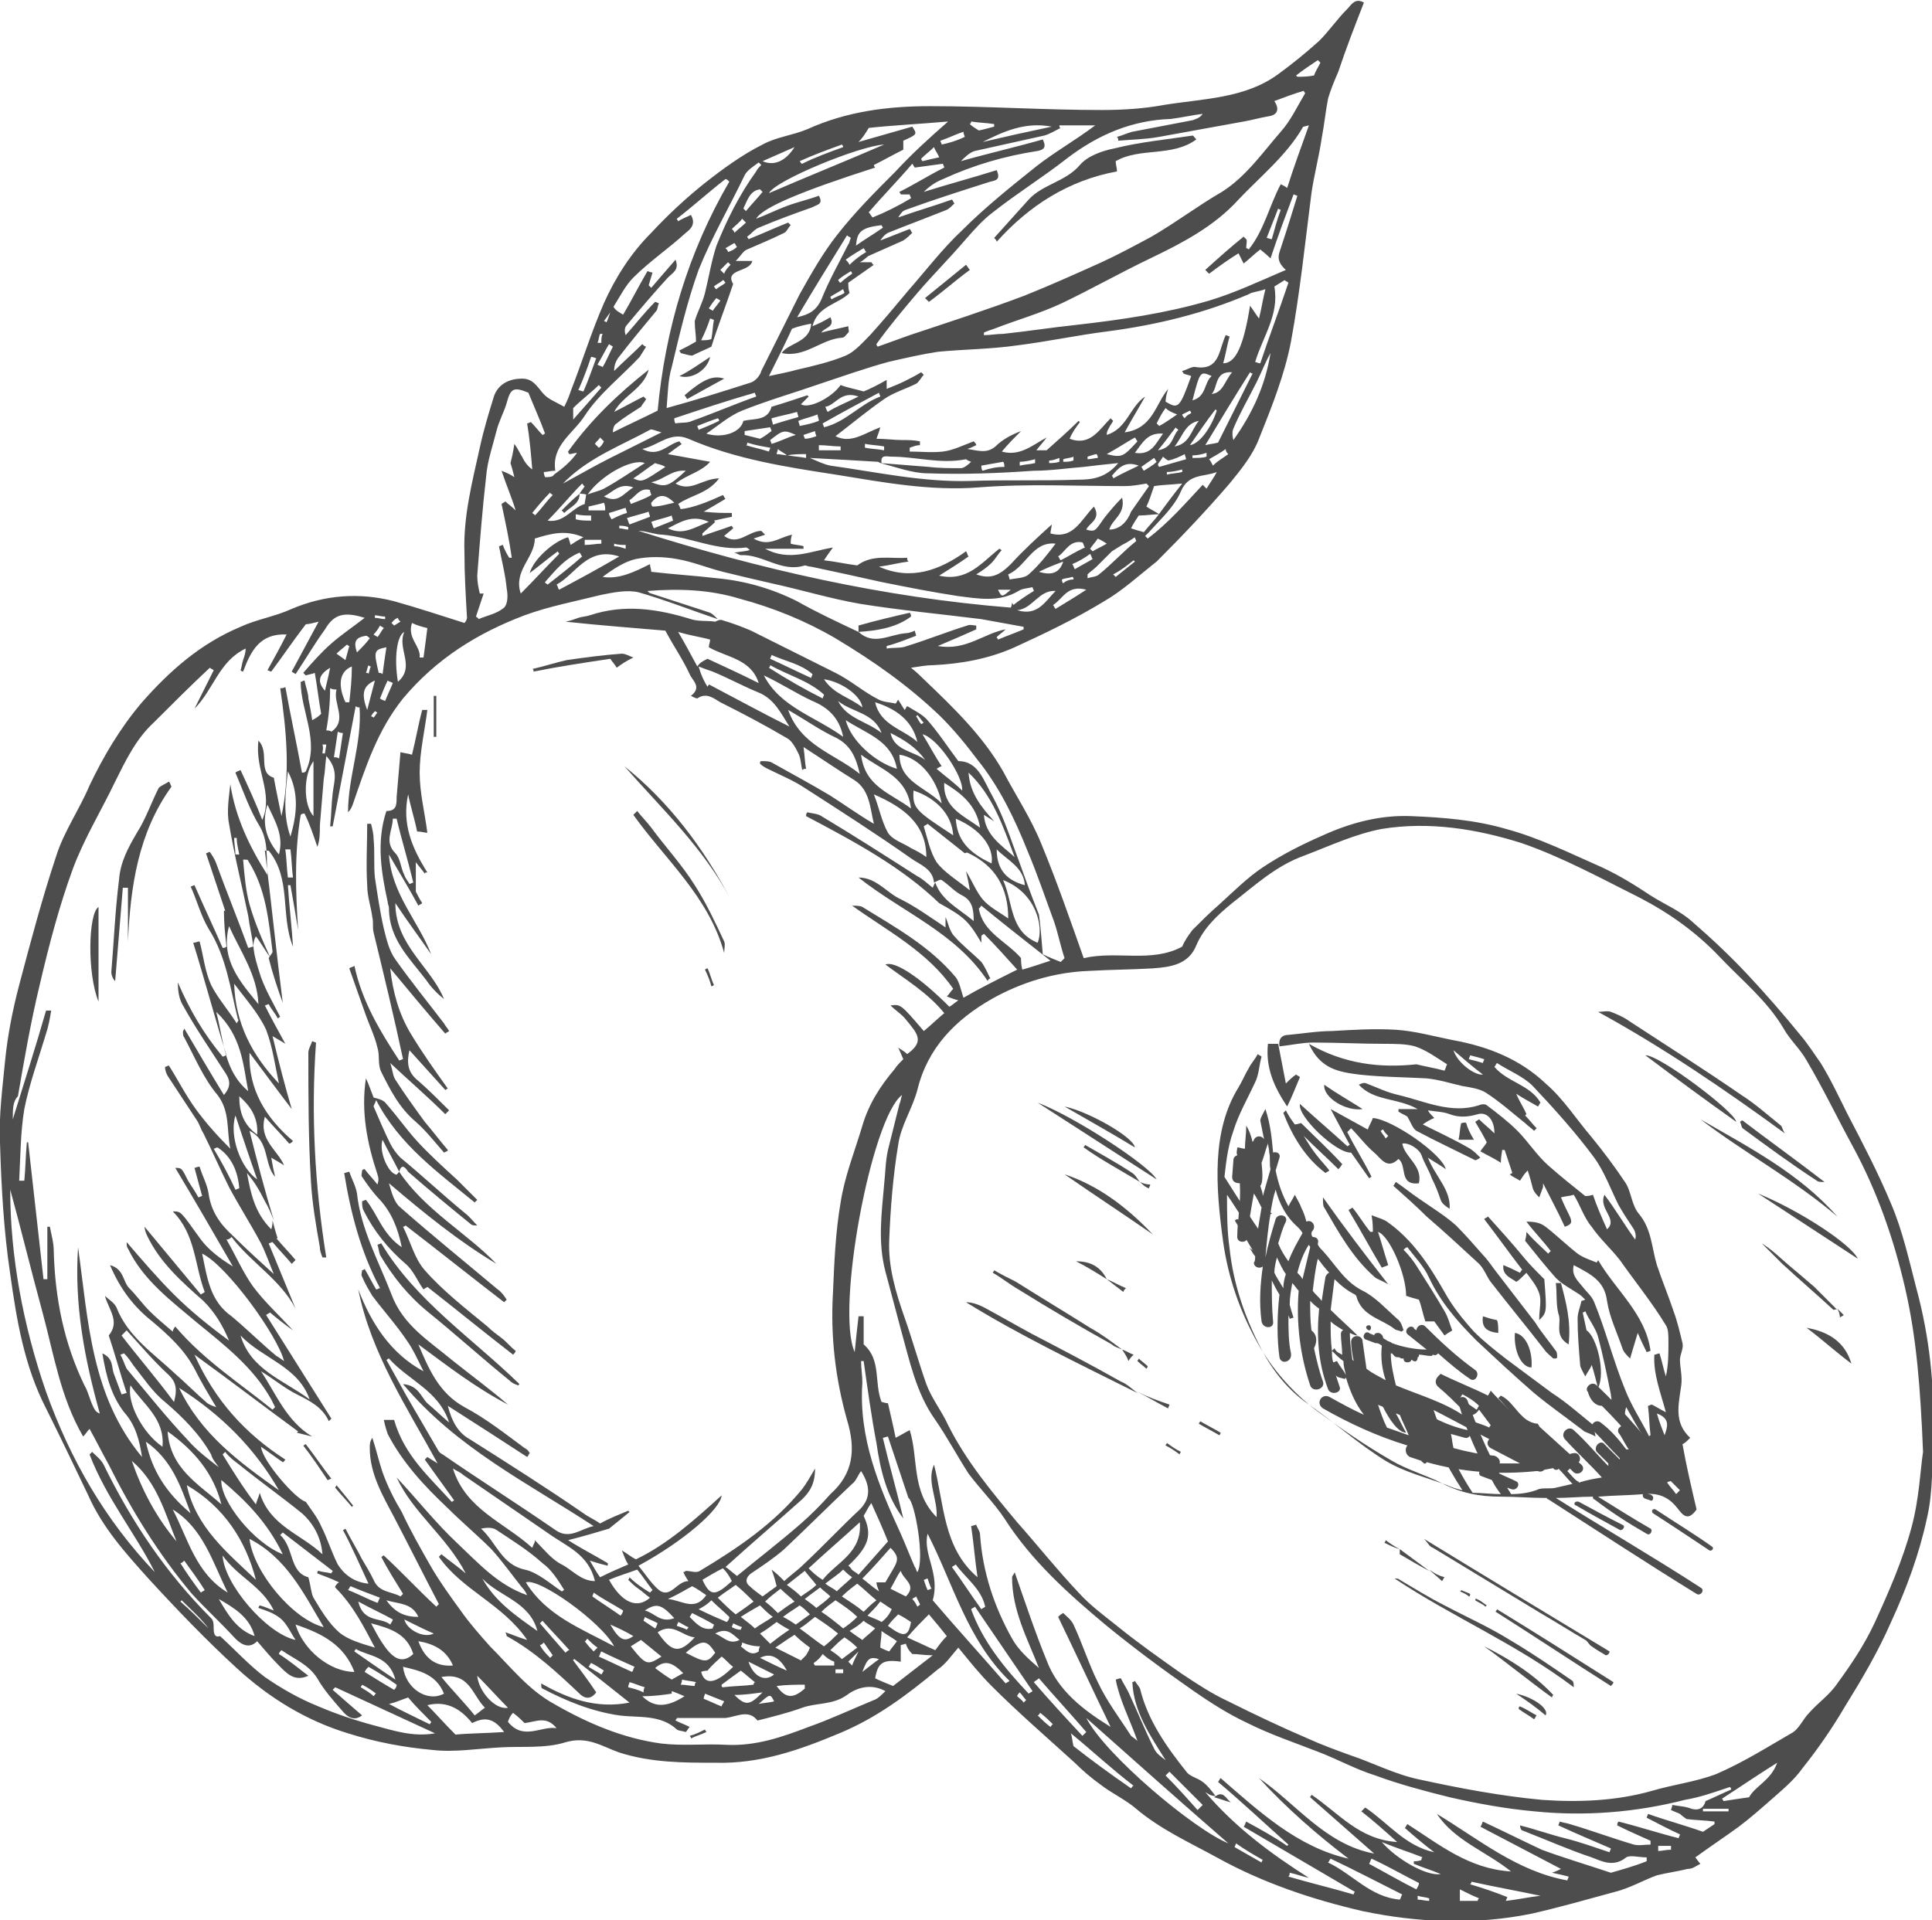 <?xml version="1.0" encoding="utf-8"?>
<!-- Generator: Adobe Illustrator 21.0.2, SVG Export Plug-In . SVG Version: 6.00 Build 0)  -->
<svg version="1.1" id="Layer_1" xmlns="http://www.w3.org/2000/svg" xmlns:xlink="http://www.w3.org/1999/xlink" x="0px" y="0px"
	 viewBox="0 0 151 150.1" style="enable-background:new 0 0 151 150.1;" xml:space="preserve">
<style type="text/css">
	.st0{fill:#4D4D4D;}
</style>
<g>
	<g>
		<path class="st0" d="M36.5,48.3c-0.1-1.7-0.2-3.4-0.2-5.1c-0.1-2.8,0.6-5.5,1.2-8.2c0.3-1.4,0.7-2.7,1.1-4
			c0.3-0.9,1.1-1.4,2.2-1.4c0.8,0,1.1,0.5,1.6,1.1c0.4,0.5,1,0.7,1.7,1.1c0.3-0.6,0.4-0.9,0.5-1.2c0.9-2.3,1.6-4.6,2.6-6.9
			c0.9-2,2.1-3.9,3.7-5.5c1.3-1.4,2.7-2.7,4.2-3.9c1.4-1.1,2.9-2.2,4.5-3c1.1-0.6,2.3-0.7,3.5-1.2c3.1-1.4,6.3-1.8,9.6-1.8
			c4.5,0,8.9,0.3,13.4,0.3c1.6,0,3.3-0.1,4.9-0.4c3.1-0.5,6.3-0.5,8.9-2.4c1.1-0.8,2.2-1.7,3.2-2.6c0.8-0.8,1.4-1.7,2.2-2.5
			c0.3-0.3,0.6-0.9,1.3-0.5c-0.7,1.8-1.4,3.6-2,5.4c-0.3,0.7-0.6,1.4-0.8,2.1c-0.2,1-0.3,2.1-0.5,3.1c-0.2,1.4-0.6,2.9-0.8,4.3
			c-0.5,3.9-0.9,7.8-1.6,11.6c-0.5,2.6-1.5,5.1-2.5,7.6c-0.5,1.3-1.4,2.4-2.3,3.5c-1.8,2.1-3.7,4.1-5.7,6.1C89,45,87.7,46.2,86.3,47
			c-2.3,1.4-4.6,2.5-7,3.6c-2,0.9-4.2,1.3-6.4,1.4c-0.5,0-1,0.1-1.7,0.2c0.5,0.4,0.7,0.6,1,0.9c2.3,2.2,4.6,4.4,6.2,7.2
			c1,1.9,2.2,3.7,3,5.7c1.2,2.9,2.2,5.8,3.3,8.9c2.6-0.6,5.3,0.4,7.7-0.9c0.2-0.5,0.5-0.9,0.8-1.3c0.7-0.7,1.4-1.4,2.1-2
			c1.1-1,2.2-2.1,3.4-2.9c1.5-1,3.1-1.8,4.7-2.5c2.2-1,4.5-1.6,6.9-1.5c2.5,0.1,5,0.3,7.4,1c2.6,0.7,5,1.9,7.5,3
			c1.3,0.6,2.6,1.4,3.8,2.2c1.1,0.7,2.3,1.2,3.2,2c1.5,1.3,3,2.7,4.4,4.2c1.4,1.5,2.8,3.1,4.1,4.7c0.6,0.7,1.1,1.5,1.6,2.2
			c0.8,1.3,1.4,2.6,2.1,4c1.2,2.3,2.4,4.6,3.4,7c0.9,2.1,1.4,4.4,2,6.7c1,3.7,1.4,7.5,1.3,11.3c-0.1,2.2,0,4.5-0.5,6.6
			c-0.6,2.8-1.6,5.5-2.8,8.1c-1,2.3-2.3,4.5-3.6,6.6c-1,1.7-2.1,3.3-3.3,4.8c-0.7,1-1.7,1.8-2.6,2.6c-0.8,0.7-1.6,1.4-2.4,2
			c-1.1,0.8-2.3,1.6-3.4,2.4c0.1,0.1,0.2,0.3,0.4,0.5c-0.4,0.2-0.6,0.4-1,0.4c-0.8,0.2-1.6,0.3-2.4,0.5c-1.1,0.4-2.1,1-3.3,1.3
			c-2.2,0.6-4.3,1.2-6.5,1.7c-4.4,0.9-8.9,0.7-13.2-0.2c-3.9-0.9-7.8-2.2-11.4-4.2c-2.2-1.2-4.4-2.2-6.3-3.8
			c-0.8-0.7-1.9-1.2-2.8-1.9c-0.7-0.5-1.4-1.1-2-1.7c-2.2-2-4.4-3.9-6.5-6c-0.9-0.9-1.7-1.9-2.6-3c-0.6,0.7-1,1.3-1.6,1.7
			c-2.4,2-4.8,3.8-7.7,5c-3.1,1.3-6.2,2.4-9.7,2.3c-2.5,0-5,0-7.5-0.8c-1.4-0.5-2.5-1.3-4.2-0.8c-1.6,0.5-3.4,0.3-5.1,0.4
			c-1.8,0.1-3.6,0.4-5.3,0.2c-2.2-0.2-4.4-0.6-6.6-1.3c-3.3-1-6.2-2.8-8.7-5.1c-2.4-2.2-4.7-4.6-6.9-7c-1.8-2-3.6-4-4.7-6.5
			c-1.1-2.3-2.2-4.6-3.3-6.8c-1.7-3.3-2.3-6.9-2.8-10.5C0.3,96.3,0.1,92.8,0,89.3c-0.1-2.1,0.2-4.3,0.4-6.4c0.2-2,0.6-4,1.1-5.9
			c0.9-3.4,1.8-6.8,2.9-10.1c0.6-1.9,1.8-3.6,2.6-5.5c1.1-2.3,2.4-4.5,4.1-6.5c2.2-2.5,4.6-4.6,7.7-5.9c1.3-0.6,2.7-0.8,4-1.4
			c2.6-1.1,5.3-1.3,8-0.6c1.8,0.5,3.6,1.1,5.5,1.7C36.4,48.6,36.5,48.4,36.5,48.3z M63,35.8c0-0.1,0-0.2,0-0.3c-0.5,0-1,0-1.5,0.1
			c-0.2-0.2-0.5-0.3-0.7-0.5c0,0.1-0.1,0.3-0.1,0.4c0.3,0,0.6,0.1,0.9,0.1C62.1,35.7,62.5,35.7,63,35.8z M45.3,38.6
			c0.1-0.2,0.3-0.4,0.4-0.6c-0.1,0-0.1-0.1-0.2-0.2c-0.9,0.9-1.7,1.9-2.7,2.9c1.3,0.2,1.9-1,2.9-1.3c0-0.2,0.1-0.5,0.1-0.7
			c0.5-0.2,1-0.3,1.4-0.5c1.1-0.6,2.1-1.3,3.2-2c-1-0.4-3.5,1-4.5,2.5C45.7,38.6,45.5,38.6,45.3,38.6L45.3,38.6z M92.4,37.8
			c-1,0.1-1.6,0.1-2.2,0.2c-0.2,0.6-0.4,1.2-0.6,1.6c0.3,0.2,0.7,0.4,1,0.6c-0.5,0-1,0.1-1.6,0.1c-0.2,0.3-0.4,0.6-0.6,1
			c0.3,0.1,0.6,0.2,1,0.3c0.4-0.5,0.8-0.9,1.1-1.3C91.1,39.5,91.6,38.8,92.4,37.8z M70.8,128.5c-0.1,0-0.3,0.1-0.4,0.1
			c0,0.4,0,0.9,0,1.3c-1.4-0.2-1.8,0.1-2,1.3c0.4,0.2,0.9,0.4,1.4,0.6c0.9-0.7,1.8-1.4,3.1-2.4c-0.7,0-1.1-0.1-1.6-0.1
			C71,129,70.9,128.8,70.8,128.5z M68.6,36.1c-1.7-0.1-3.3-0.2-5.3-0.3c0.7,0.3,1.1,0.5,1.6,0.6c3.6,0.5,7.2,1.3,10.9,1.2
			c2.8-0.1,5.6,0,8.4-0.1c1.1,0,2.2-0.1,3.2-1.3c-1,0.1-1.9,0.2-2.7,0.3c-1.3,0.1-2.6,0.3-3.9,0.3C78,37,75.2,37.1,72.5,37
			c-1.2,0-2.5-0.5-3.7-0.8c1.3,0.1,2.5,0.2,3.8,0.3c0.8,0.1,1.7,0.1,2.5,0.1c0.2,0,0.5-0.2,0.8-0.5c-0.3-0.1-0.4-0.2-0.4-0.2
			c-2,0.4-3.9-0.2-5.8-0.2c-0.4,0-0.9-0.2-0.8,0.5C68.7,36.2,68.7,36.1,68.6,36.1z M67.1,49.4c1.2,1.1,2.4,0.2,3.7,0.1
			c0.2,0,0.5-0.1,0.7-0.2c0,0.1,0.1,0.3,0.1,0.4c-0.8,0.3-1.5,0.6-2.3,0.8c0,0.1,0,0.1,0,0.2c0.6-0.1,1.1,0,1.6-0.2
			c1.6-0.5,3.1-1.1,4.7-1.6c0.2-0.1,0.5,0,0.7,0c0,0.1,0,0.2,0,0.3c-0.9,0.4-1.8,0.8-3,1.3c2.2,0.4,3.6-1,5.3-1.3
			c-0.2,0.2-0.5,0.4-0.7,0.6c0,0.1,0.1,0.1,0.1,0.2c0.7-0.3,1.3-0.5,2-0.8c0-0.1,0-0.2,0-0.2c-1.1-0.2-2.2-0.4-3.3-0.6
			c-3.2-0.4-6.4-0.7-9.5-1.2c-2.3-0.4-4.6-1.1-6.9-1.6c-1.3-0.3-2.6-0.6-3.8-0.9c-1.2-0.3-2.4-0.8-3.6-1c-1.1-0.2-2.2-0.2-3.2,0
			c-0.9,0.2-1.8,0.8-2.6,1.4c1.3,0.2,2.5-0.4,3.7-1c0,0.2,0.1,0.4,0.1,0.6c1.7,0.2,3.4,0.3,5.1,0.5c2.2,0.2,4.3,0.8,6.3,1.8
			C63.7,47.8,65.4,48.6,67.1,49.4L67.1,49.4z M48.7,24.6c0.6-1,1.2-2.2,1.9-3.4c0.1,0,0.2,0.1,0.4,0.1c-0.1,0.3-0.2,0.7-0.3,1
			c0.1,0.1,0.1,0.1,0.2,0.2c0.6-0.7,1.2-1.4,1.9-2.2c0.3,0.8-0.2,1-0.6,1.4c-1.1,1.2-2.2,2.5-3.2,3.7c-0.2,0.2-0.2,0.5-0.1,0.8
			c0.8-0.9,1.5-1.8,2.3-2.6c0.1,0,0.2,0.1,0.3,0.1c-0.1,0.2-0.1,0.5-0.2,0.6c-1,1.2-2,2.4-3,3.7c-0.2,0.3-0.3,0.6-0.3,1
			c0.7-0.7,1.5-1.4,2.2-2.1c0.1,0.1,0.2,0.2,0.3,0.2c-0.2,0.3-0.3,0.5-0.5,0.8c-1.4,1.5-3.2,2.9-4.3,4.6c-0.9,1.4-2.6,2.3-2.3,4.3
			c-0.4,0-0.6,0.1-0.9,0.1c0,0.2,0.1,0.4,0.1,0.4c0.3,0,0.6,0,0.7-0.2c0.7-0.5,1.3-1,1.8-1.7c-0.2,0-0.4,0.1-0.6,0.1
			c-0.1-0.1-0.1-0.2-0.1-0.2c1.8-2.5,3.9-4.5,6.3-6.4c-0.4,1.5-2,2-2.7,3.3c0.8-0.4,1.5-0.8,2.3-1.2c0.1,0.1,0.2,0.2,0.2,0.2
			c-0.1,0.2-0.3,0.4-0.4,0.6c-0.6,0.4-1.3,0.8-1.9,1.3c-0.2,0.1-0.3,0.4-0.3,0.7c1.2-0.6,2.3-1.1,3.5-1.7c0.6-6.4,2.4-12.4,5.6-17.9
			c-0.1-0.1-0.2-0.2-0.3-0.2c-1.3,1-2.5,2.1-3.8,3.1c0,0.1,0.1,0.1,0.1,0.2c0.3-0.2,0.6-0.3,1-0.5c0.4,0.7,0,1.1-0.4,1.4
			c-1.3,1.2-2.8,2.2-4.1,3.5c-0.6,0.6-1,1.4-1.5,2.2c-0.2,0.4-0.5,0.8-0.8,1.2c0.1,0,0.2,0.1,0.2,0.1c0.2-0.4,0.3-0.9,0.5-1.3
			C48.1,24.3,48.4,24.4,48.7,24.6z M94.2,140.1c2.3,2.7,5.1,4.8,8.1,6.7c-0.5-0.1-1-0.3-1.5-0.4c0,0.1,0,0.2-0.1,0.3
			c1.7,0.5,3.4,0.9,5.1,1.4c0-0.1,0-0.1,0.1-0.2c-2.9-1.7-5.8-3.4-8.7-5.1c0.1-0.1,0.1-0.2,0.2-0.4c1.1,0.6,2.2,1.2,3.2,1.9
			c0,0,0.1-0.1,0.1-0.1c-1.8-1.6-3.6-3.3-5.5-4.9c0.1-0.1,0.1-0.2,0.2-0.3c3,2.6,6,5.4,10,6.3c-2.5-1.9-4.9-4-7-6.3
			c2.9,2,5.2,5.2,9,5.9c-1.7-1.5-3.3-2.9-5-4.4c0-0.1,0.1-0.1,0.1-0.2c2.1,1.4,3.7,3.5,6.7,3.7c-1-0.9-1.9-1.7-2.8-2.4
			c0.1-0.1,0.2-0.2,0.3-0.3c1.8,1.2,3.1,3,5.4,3.5c-0.8-0.6-1.5-1.2-2.3-1.9c0.1-0.1,0.1-0.2,0.2-0.3c2.5,1.6,4.8,3.5,8.1,3.7
			c-2-1.6-4.4-2.4-5.8-4.5c3.3,2,6.3,4.5,10.2,5.2c0-0.1,0.1-0.2,0.1-0.3c-0.4-0.1-0.8-0.2-1.3-0.3c0.3-0.1,0.5-0.2,0.7-0.3
			c-2.1-1.1-4.2-2.2-6.3-3.3c0.1-0.1,0.1-0.2,0.2-0.4c1.5,0.7,3.1,1.5,4.6,2.2c1.6,0.6,3.3,1.1,5.4,1.8c0.7-0.2,1.8-0.5,2.8-0.9
			c0-0.1,0-0.2,0-0.3c-0.6,0-1.3-0.2-1.6,0c-1,0.8-1.9,0.3-2.7,0c-1.8-0.6-3.6-1.4-5.4-2.1c-0.1,0-0.2-0.2-0.2-0.4
			c1.2,0.3,2.3,0.7,3.5,1c1.2,0.3,2.3,0.7,3.5,1.1c0-0.1,0.1-0.2,0.1-0.3c-1.4-0.6-2.8-1.2-4.1-1.8c0-0.1,0.1-0.2,0.1-0.3
			c0.3,0.1,0.5,0.1,0.8,0.2c1.7,0.5,3.3,1.1,5,1.6c0.4,0.1,0.8,0,1.3,0c0-0.1,0-0.2,0-0.3c-0.9-0.4-1.8-0.8-2.6-1.2
			c0-0.1,0-0.2,0.1-0.3c1.6,0.4,3.1,0.9,4.7,1.3c0-0.1,0.1-0.2,0.1-0.3c-0.9-0.4-1.8-0.9-2.6-1.3c0-0.1,0.1-0.2,0.1-0.3
			c1.4,0.5,2.9,0.9,4.3,1.4c0.3-0.2,0.6-0.4,0.9-0.6c0-0.1,0-0.1,0-0.2c-0.7-0.1-1.5-0.1-2.2-0.2c-0.1-0.1-0.3-0.2-0.5-0.4
			c-0.2-0.1-0.5-0.2-0.7-0.3c0-0.1,0.1-0.2,0.1-0.4c0.5,0.1,1,0.1,1.5,0.3c0.7,0.2,1-0.2,1.1-0.6c0.7-0.3,1.3-0.6,2-0.9
			c0-0.1,0-0.1-0.1-0.2c-1.2,0.4-2.3,0.8-3.5,1c-3.9,1-7.9,1.3-11.8,0.9c-2.2-0.2-4.4-0.6-6.6-1.1c-2-0.5-3.9-1-5.8-1.7
			c-1.6-0.5-3-1.3-4.6-1.9c-1.8-0.7-3.6-1.3-5.4-2.2c-1.5-0.7-2.9-1.6-4.2-2.5c-2.3-1.6-4.6-3.3-6.8-5.1c-3-2.5-5.9-5.1-8-8.4
			c-0.8-1.2-1.9-2.3-2.8-3.5c-0.9-1.4-1.7-2.9-2.6-4.2c-1.5-2.1-2-4.6-2.7-7.1c-0.4-1.5-0.8-3-1.2-4.5c-0.6-2.3-0.3-4.5-0.1-6.8
			c0.1-0.9,0.1-1.8,0.3-2.7c0.3-1.2,0.6-2.4,0.9-3.6c0.1-0.2,0.1-0.4,0.2-0.7c-2.4,1.8-5.2,16.8-3.7,20.1c0.1-1.1,0.2-1.9,0.3-2.8
			c0.1,0,0.3,0,0.4,0c0,0.3,0,0.7,0,1c0,0.4,0,0.8,0,1.2c1.4,1.2,0.8,3,1.4,4.5c0.1,0,0.3,0.1,0.5,0.1c0.2,0.9,0.4,1.7,0.6,2.7
			c0.4-0.2,0.7-0.4,1.1-0.6c0.7,2.2,0.1,4.8,2.1,6.8c0.1-1.4-0.8-2.8-0.2-4.1c0.8,3.1,0.7,6.5,3.4,8.8c-0.2-1.3-0.3-2.7-0.5-4
			c0.1,0,0.3-0.1,0.4-0.1c0.1,0.3,0.3,0.5,0.3,0.8c0.2,2.9,1.1,5.6,2.5,8.1c0.5,0.9,1.3,1.6,2.1,2.3c-0.9-2.3-2.1-4.5-2.1-7.1
			c0-0.1,0.2-0.3,0.2-0.4c0.8,2.3,1.6,4.7,2.5,6.9c0.9,2.4,2.9,3.9,5,5.2c-1.4-2.9-2.7-5.7-4.1-8.6c0.1-0.1,0.2-0.2,0.4-0.3
			c0.3,0.3,0.6,0.5,0.8,0.9c0.7,1.5,1.2,3.1,1.9,4.5c0.7,1.5,1.7,2.8,2.6,4.2c0.1,0.1,0.3,0.2,0.5,0.4c-0.6-1.7-1.4-3.2-1.7-4.8
			c0.1,0,0.2-0.1,0.4-0.1c0.2,0.4,0.4,0.7,0.6,1.1c0.7,1.5,1.3,3,2,4.4c0.2,0.4,0.5,0.6,0.9,0.9c-1.2-1.9-2.5-3.8-2.6-6.1
			c0.1,0,0.2-0.1,0.2-0.1c0.1,0.2,0.3,0.4,0.4,0.6c0.6,2.5,2.1,4.6,3.7,6.6c0.3,0.3,0.8,0.4,1.2,0.7c0.4,0.3,0.7,0.7,1,1.1l0,0
			C94.6,140.4,94.4,140.2,94.2,140.1z M21.7,96.8c0,0-0.1,0-0.1,0c0.5,0.6,1,1.1,1.5,1.7c-0.1,0.1-0.2,0.2-0.3,0.3
			c-0.5-0.6-1-1.1-1.5-1.7c-0.1,0-0.2,0.1-0.3,0.1c0.7,1.7,1.4,3.4,2.1,5.1c-1.2-2.3-3.5-3.6-5-5.6c-0.1,0.1-0.2,0.2-0.4,0.2
			c0.7,1.2,1.3,2.6,2.1,3.7c0.9,1.2,2,2.2,3.1,3.4c-0.7-0.5-1.2-0.9-1.8-1.4c-0.1,0.1-0.2,0.1-0.3,0.2c1.7,2.7,3.4,5.4,5.1,8.1
			c-0.1,0.1-0.1,0.1-0.2,0.2c-0.5-1.1-1.5-1.6-2.5-2.1c-1-0.5-1.8-1.2-2.8-1.8c1.2,1.8,2,3.9,4,5.1c-0.4-0.1-0.8-0.2-1.2-0.3
			c0,0,0.1-0.1,0.1-0.1c-2.6-1.9-5.2-3.9-8.1-6c1.6,3.6,4,6.2,7.1,8.2c-0.1,0.1-0.1,0.2-0.2,0.2c-0.6-0.4-1.1-0.8-1.7-1.2
			c0.1,1.1,2.7,4.1,3.5,4.3c0.4,0.6,0.9,1.2,1.2,1.9c0.5,1,0.8,2,1.3,3c0.5,0.8,1.3,1.4,2.4,1.5c-0.7-1.5-1.3-2.9-2-4.2
			c0.1,0,0.2-0.1,0.2-0.1c0.4,0.8,0.9,1.6,1.3,2.4c0.3,0.5,0.6,1,0.9,1.6c0.4,1,1.4,0.9,2.1,1.3c0.1-0.1,0.1-0.1,0.2-0.2
			c-0.6-1-1.2-1.9-1.7-2.9c0.1,0,0.1-0.1,0.2-0.1c1.4,1.3,2.7,2.7,4.1,4c0.1-0.1,0.1-0.1,0.2-0.2c-1.2-2.3-2.3-4.5-3.5-6.8
			c-0.9-1.7-1.9-3.4-1.9-5.4c0-0.3,0-0.5,0.2-0.8c0.3,0.9,0.5,1.8,0.8,2.7c0.4,1.1,0.9,2.1,1.5,3.1c0.7,1.5,1.5,2.9,2.3,4.3
			c0.7,1.2,1.5,2.3,2.3,3.4c0.7,1,1.5,1.9,2.3,2.8c1.6,1.6,3,3.4,5,4.5c2.6,1.5,5.4,2.7,8.4,3.1c1.7,0.2,3.4,0,5.1,0.1
			c2.3,0.1,4.3-0.6,6.4-1.4c1.7-0.6,3.4-1.4,5.1-2.1c0.3-0.1,0.6-0.4,0.9-0.7c-1.1-0.6-2.2-0.3-3,0.3c-1.1,0.8-2.4,0.6-3.5,1
			c-1.1,0.4-2.3,0.7-3.5,1c-0.7-0.9-1.6-0.3-2.5-0.2c-1.3,0-2.5,0-3.8,0c0,0.1-0.1,0.1-0.1,0.2c0.4,0.2,0.7,0.3,1.1,0.5
			c-0.1,0.1-0.2,0.3-0.3,0.4c-0.3-0.1-0.6-0.1-0.7-0.2c-1.3-1.2-3-0.9-4.5-1.1c-2.1-0.3-4.1-1.1-6-2.1c-0.1,0-0.1-0.2-0.1-0.4
			c2.1,1.2,4.3,2,6.9,1.5c-1.5-1.2-2.9-2.3-4.3-3.4c0,0-0.1,0-0.1,0.1c0.6,0.8,1.2,1.6,1.8,2.5c-0.3,0.4-0.7,0.6-1.2,0.2
			c-1.8-1.7-3.6-3.4-5.8-4.6c0,0,0-0.1-0.1-0.3c0.6,0.2,1,0.4,1.7,0.6c-1.9-2.8-5.1-3.9-6.9-6.5c0.1-0.1,0.1-0.1,0.2-0.2
			c0.6,0.5,1.2,0.9,1.9,1.5c-1.5-2.9-4.1-4.7-5.4-7.5c1.6,1.7,3,3.5,4.7,5.1c1.7,1.6,3.2,3.3,5.5,4.1c-0.1-0.2-0.2-0.4-0.4-0.6
			c-0.8-1-1.5-2-2.4-3c-1.1-1.1-2.3-2.1-3.4-3.2c-1.8-1.7-3.5-3.5-4.7-5.8c-0.1-0.3-0.2-0.6-0.3-1.1c0.5,0,0.7,0,0.8,0
			c0.8,2.8,2.8,4.5,4.5,6.4c0.1,0,0.1-0.1,0.2-0.1c-0.8-1.1-1.5-2.1-2.3-3.2c0.1-0.1,0.1-0.1,0.2-0.2c0.3,0.2,0.5,0.3,0.8,0.5
			c-2.4-4.4-5.2-8.6-6.2-13.6c1,2.6,2.5,5,5.1,6.4c-0.4-0.8-0.8-1.7-1.3-2.4c-0.8-1.2-1.8-2.3-2.7-3.5c-0.3-0.5-0.6-1-0.8-1.5
			c-0.1-0.1,0-0.4,0-0.5c0.1,0,0.2-0.1,0.2-0.1c0.3,0.5,0.6,1.1,0.9,1.6c0.1,0,0.2-0.1,0.3-0.1c-1.5-2.8-2.3-5.9-2.8-9
			c0.1,0,0.3-0.1,0.4-0.1c0.2,0.6,0.5,1.1,0.6,1.7c0.3,2.8,1.7,5.3,2.7,7.9c0.9,2.4,2.9,3.6,4.7,5.1c1.5,1.2,3,2.3,4.4,3.5
			c-2.5-1.3-4.7-3-7-4.7c0.8,1.9,1.6,3.8,3.6,4.9c1.7,0.9,3.2,2.1,4.7,3.2c0.2,0.1,0.3,0.2,0.4,0.4c-0.1,0.1-0.1,0.2-0.2,0.3
			c-2-1.3-4-2.6-6.2-4c0.3,1.2,0.8,2.1,1.7,2.6c3,1.9,6,3.8,8.9,5.8c0.4,0.3,0.9,0.5,1.3,0.8c0.7-0.4,1.5-0.7,2.2-1
			c0,0,0.1,0.1,0.1,0.1c-0.6,0.5-1.1,0.9-1.6,1.3c-1,0.3-2,0.6-3.2,0.9c1.1,0.7,2.1,1.2,3.1,1.8c0,0.1,0,0.1,0,0.2
			c-0.4-0.1-0.8-0.2-1.4-0.4c0.3,0.5,0.5,0.9,0.8,1.3c0.8-0.4,1.5-0.7,2.2-1c-0.2-0.3-0.3-0.6-0.5-1.1c0.5,0.3,0.7,0.5,1.1,0.7
			c2.5-1.2,4.6-3.1,6.7-5c-0.1,1.1-3,3.6-6.5,5.5c0.5,0.6,1,1.4,1.6,1.9c0.9,0.7,1.4-0.7,2.3-0.7c-0.2-0.3-0.3-0.5-0.4-0.7
			c0.1,0,0.2-0.1,0.2-0.1c0.4,0,0.8,0.2,1.1,0c3-1.8,5.8-3.7,8-6.4c0.3-0.4,0.6-0.9,1-1.6c0,1.2-0.4,1.8-1,2.4
			c-1.9,1.7-3.9,3.4-6,5.3c0.2,0.1,0.5,0.4,0.9,0.7c1.7-1.4,3.4-2.7,5-4.1c0.8-0.7,1.6-1.5,2.3-2.3c1.8-1.6,2-3.5,1.3-5.8
			c-0.9-3.2-1.3-6.5-1.1-9.9c0.1-2.4,0.2-4.8,0.6-7.1c0.3-2,1.1-4,1.7-6c0.5-1.7,1.4-3.1,2.5-4.4c0.2-0.3,0.4-0.5,0.7-0.8
			c-0.1-0.2-0.2-0.5-0.4-0.9c0.3,0.2,0.5,0.3,0.7,0.5c1.4-1,0.8-1.6-0.1-2.7c-0.3-0.4-0.8-0.7-1.2-1.1c0.8-0.1,0.8-0.1,2.6,2
			c0.5-0.4,1-0.9,1.6-1.4c-1.3-1.6-3-2.6-4.6-3.8c0.7-0.3,2.6,0.9,5,3.3c0.2-0.1,0.4-0.3,0.7-0.5c-0.4-0.1-0.6-0.2-0.9-0.3
			c0.2-0.2,0.3-0.4,0.5-0.6c-2-2.9-5.1-4.5-7.9-6.5c0.3,0,0.6,0,0.8,0.1c2.6,1.6,5.3,3.1,7.3,5.5c0.3,0.4,0.4,1,0.6,1.6
			c1.2-0.7,2.6-1.4,4.2-2.2c-0.9-1-1.7-1.9-2.6-2.8c-0.1,0.1-0.2,0.1-0.2,0.2c0,0.3,0,0.5,0,0.5c-0.3-0.5-0.7-1.2-1.2-1.7
			c-0.5-0.5-1.2-0.9-2.1-1.4c-2.9-2.8-6.6-4.8-10.4-6.8c0-0.1,0-0.2,0.1-0.3c0.4,0.1,0.8,0.1,1.1,0.3c2.5,1.5,5,3.1,7.5,4.7
			c0.4,0.2,0.7,0.5,1.2,0.9c0.1-0.2,0.1-0.3,0.2-0.4c0.5,1.4,1.8,2,3,3c0-0.9-0.1-1.6-0.9-2c-0.6-0.3-1-0.8-1.6-1.2
			c-0.1-0.1-0.4,0.1-0.6,0.2c-0.1-1.1-1.1-1.4-1.8-1.9c-2.7-1.9-5.5-3.7-8.3-5.5c-0.9-0.6-1.9-1-2.9-1.5c-0.2-0.1-0.4-0.2-0.6-0.4
			c0-0.1,0-0.2,0.1-0.2c0.3,0,0.6,0,0.8,0.1c1.6,0.9,3.1,1.7,4.6,2.6c1.1,0.7,2.2,1.5,3.4,2.2c-0.3-1.2-0.3-2.6-1.5-3.4
			c-1.3-0.8-2.6-1.7-4-2.6c0.1,0.7,0.1,1.2,0.2,1.7c-0.1,0-0.2,0-0.3,0.1c-0.1-0.4-0.1-0.9-0.3-1.3c-0.2-0.4-0.5-1-0.9-1.2
			c-1.7-1-3.4-1.9-5.2-2.8c-0.5-0.3-1.1-0.8-1.8-0.3c-0.1,0-0.3-0.1-0.5-0.2c0.9-0.7,0.1-1.2-0.1-1.7c-0.5-1.1-1.2-2.1-1.9-3.4
			c-2.3-0.2-5-0.4-7.8-0.7c0.5-0.1,0.7-0.2,1-0.3c0.3-0.1,0.6-0.1,0.9-0.2c2.7-0.9,5.3-0.5,7.9,0.3c0.6,0.2,1.3,0.1,1.9,0.2
			c0.2-0.1,0.4-0.2,0.6-0.1c0.7,0.2,1.5,0.5,2.2,0.8c2.2,1.1,4.4,2.2,6.6,3.3c1.2,0.6,2.2,1.5,3.4,2.1c0.4,0.2,0.9,0.2,1.3,0.3
			c0.1-0.1,0.1-0.2,0.2-0.3c0.2,0.3,0.3,0.5,0.5,0.8c0.1-0.1,0.1-0.2,0.2-0.3c0.5,0.3,1.1,0.6,1.5,1c0.9,1,1.6,2.1,2.5,3.3
			c1.6,0,2,1.6,2.7,2.8c0.7,1.3,1.2,2.7,1.7,4.1c0.6,1.6,1.1,3.1,1.9,5.1c0.1,0.7,0.2,1.8,0.3,3.1c0.4,0.2,0.9,0.4,1.4,0.6
			c0.1-0.1,0.2-0.2,0.3-0.3c-0.3-0.9-0.5-1.9-0.8-2.8c-0.7-1.9-1.3-3.7-2.1-5.6c-1-2.5-2.2-5-3.9-7.1c-0.9-1.2-1.8-2.3-2.9-3.4
			c-2.5-2.4-5.2-4.3-8.2-6.1c-2.4-1.4-4.9-2.4-7.5-3.1c-2.3-0.7-4.7-0.8-7.2-0.6c0.1,0.1,0.2,0.2,0.3,0.2c1.5,0.5,3.1,1,4.6,1.5
			c0.2,0.1,0.4,0.3,0.6,0.5c-2.1-0.7-4.1-1.5-6.2-2.1c-0.9-0.2-1.9,0-2.9,0.2c-2,0.5-4.1,0.9-6,1.6c-3.7,1.4-6.9,3.4-9.5,6.5
			c-2,2.5-2.9,5.3-3.9,8.2c-0.1,0.3-0.2,0.5-0.4,0.7c0-2.8,1.1-5.4,0.9-8.2c-0.1,0-0.2,0-0.3-0.1c-0.6,3.1-1.2,6.3-1.8,9.4
			c-0.1,0-0.1,0-0.2,0c0.1-0.9,0.1-1.8,0.2-2.6c0.1-0.9,0.5-1.8-0.5-2.9c-0.1,0.8-0.1,1.3-0.2,1.8c-0.1,1.2-0.2,2.4-0.3,3.6
			c0,0.6,0,1.2-0.2,1.7c-0.3-0.9-0.6-1.8-1-2.6c-0.1,0-0.2,0-0.3,0.1c-0.5,3-0.4,6-0.2,9c-0.2-1.2-0.4-2.4-0.6-3.5
			c-0.1,0-0.2,0-0.2,0c0.1,1.6,0.3,3.2,0.4,4.8c-1-2.4-0.1-5.3-1.9-7.5c-0.1,0-0.2,0-0.3,0c0.5,4,0.9,8,1.4,11.9
			c-0.4-1.1-0.8-2.3-1.1-3.5c0.1-0.2,0.3-0.4,0.3-0.5c-0.3-2.4-0.5-4.9-1.9-7.1c0-0.1-0.1-0.1-0.4-0.1c0.1,1.2,0.2,2.4,0.5,3.5
			c0.4,1.4,1,2.8,1.6,4.1c-0.4-0.5-0.7-1.1-1.1-1.6c-0.3,0.5-0.3,1.1,0.4,3.2c0.4,1.1,1,2.1,1.5,3.1c-0.1,0-0.1,0.1-0.2,0.1
			c-0.2-0.4-0.5-0.7-0.7-1.1c-0.1,0-0.2,0.1-0.3,0.1c0.5,1,1,1.9,1.6,3c-0.3-0.2-0.5-0.3-1-0.6c0.5,2.1,1,4,1.5,5.7
			c-1-1.3-2.1-2.8-3.3-4.4c-0.1,2.9,1.3,5.1,3.4,6.9c-0.1,0.1-0.2,0.2-0.3,0.2c-0.6-0.7-1.2-1.3-1.9-2.1c-0.5,1.8,1,2.6,1.5,3.8
			c-0.3-0.2-0.5-0.3-1-0.6c0.1,0.6,0.2,1.1,0.3,1.5c-0.9-1-0.4-2.8-2-3.6c0.6,2.4,1.2,4.7,1.9,7c-0.2-0.5-0.4-1-0.7-1.5
			c-0.4-0.8-0.8-1.5-1.4-2.2c0.3,1.6,0.6,3.1,1.9,4.4c0.1-0.3,0.1-0.5,0.1-0.7C21.5,96.2,21.6,96.5,21.7,96.8z M148.9,100.7
			c-0.9-3.9-2.2-7.6-4.1-11.1c-1.2-2.2-2.3-4.5-3.6-6.7c-0.5-0.9-1.3-1.6-1.8-2.5c-1.3-2.2-3.3-3.8-5-5.6c-1.8-1.9-3.9-3.4-6.2-4.6
			c-3-1.5-6.1-3.2-9.3-4.3c-3.5-1.1-7.2-1.7-10.9-1.1c-2.1,0.4-4,1.3-6.1,2.1c-2.2,0.8-3.8,2.3-5.6,3.7c-1.1,0.9-2.2,1.9-2.8,3.3
			c-0.6,1.5-2,1.7-3.4,1.8c-1.7,0.1-3.3,0.1-5,0.2c-2.7,0.1-5.3,0.9-7.6,2.2c-2.8,1.6-5,3.8-5.8,7.1c-0.4,1.5-1.3,2.8-1.5,4.3
			c-0.4,2.4-0.6,4.9-0.7,7.4c-0.1,2.1,0.5,4.1,1.2,6.1c0.6,1.7,1.1,3.5,1.7,5.2c0.4,1.1,1.2,2.1,1.7,3.2c1.4,2.8,3.4,5.2,5.4,7.6
			c1.6,1.8,3.1,3.7,4.8,5.5c0.9,1,2,1.8,3,2.6c1.6,1.3,3.3,2.5,5,3.7c1.2,0.8,2.4,1.6,3.7,2.2c2,1,4.1,2,6.2,2.9
			c1.1,0.5,2.2,0.9,3.3,1.3c1.8,0.6,3.5,1.5,5.4,1.9c3.2,0.7,6.4,1.3,9.6,1.6c2.8,0.2,5.8,0.1,8.6-0.7c1.7-0.5,3.4-0.7,5-1.3
			c2.1-0.9,4-2.1,5.9-3.2c0.6-0.3,0.9-1.1,1.4-1.6c0.7-0.8,1.6-1.4,2.2-2.3c1.1-1.5,2.1-3,2.9-4.7c1.1-2.4,2.2-4.9,2.9-7.5
			c0.6-2.2,0.7-4.6,0.9-5.9C150.1,108.6,149.8,104.6,148.9,100.7z M3.6,80.8c-0.6,2-1.3,3.9-1.7,5.9c-0.3,1.8-0.3,3.7-0.4,5.6
			c0.1,0,0.3,0,0.4,0c0.1-1,0.1-2,0.2-3c0,0,0,0,0.1,0C2.6,92.9,3,96.4,3.4,100c0.1,0,0.2,0,0.3,0c0-1.4,0-2.7,0-4.1
			c0.1,0,0.1,0,0.2,0c0.1,0.6,0.3,1.2,0.3,1.9c0.1,3.7,0.8,7.2,2.4,10.5c0.3,0.5,0.4,1.1,0.7,1.7c0.1,0.2,0.2,0.4,0.5,0.5
			c-1.2-4.3-2-8.5-1.7-13c0.8,5.7,1,11.6,5,16.4c-0.2-1.3-0.5-2.5-1.4-3.5c-1-1.3-1.4-2.8-1.7-4.6c0.9,0.4,0.7,1.1,0.9,1.6
			c0.2,0.5,0.4,1.1,0.6,1.6c0.1,0,0.3-0.1,0.4-0.1c-0.5-1.5-0.9-3-1.4-4.5c0.9-1.1,0-2-0.3-3.1c0.3,0.3,0.7,0.5,0.9,0.9
			c0.9,2.3,2.9,3.6,4.6,5.2c0.8,0.7,1.6,1.5,2.4,2.2c0.2,0.2,0.5,0.3,0.8,0.4c-0.6-1-1.2-2-1.7-3c-0.8-1.5-2-2.6-3.3-3.7
			c-1.4-1.1-2.5-2.5-3.3-4.4c1.1,0.3,1,1.3,1.5,1.8c0.6,0.6,1,1.2,1.6,1.8c0.5,0.5,1.1,1,1.8,1.6c0-0.1,0.1-0.3,0.2-0.4
			c2.2,2.6,5,4.4,7.6,6.5c0.1-0.1,0.1-0.1,0.2-0.2c-0.1-0.2-0.2-0.4-0.3-0.6c-1.4-2.5-3.6-4.2-5.8-6c-2-1.7-4.2-3.3-5.4-5.8
			c-0.1-0.1-0.1-0.3-0.1-0.5c1.2,1.4,2.4,2.8,3.7,4.1c1.3,1.3,2.8,2.5,4.3,3.6c-0.5-1.2-1.1-2.2-2-3.1c-1.7-1.5-3.4-3-4.4-5.1
			c-0.1-0.2-0.2-0.5-0.2-0.7c1.5,1.8,2.9,3.5,4.4,5.3c0.1-0.1,0.2-0.1,0.3-0.2c-0.8-2.1-0.7-4.5-2.5-6.3c0.7,0,0.6,0,2.2,2.2
			c0.6,0.8,1.5,1.5,2.5,2.1c-1.5-2.6-3-5.2-4.5-7.7c0.5,0,0.5,0,1,1c0.3,0.5,0.6,0.9,0.8,1.3c0.1,0,0.2-0.1,0.3-0.1
			c-0.2-0.7-0.4-1.5-0.6-2.2c0.1,0,0.2-0.1,0.4-0.1c0.2,0.7,0.6,1.4,0.7,2.1c0.2,1.4,0.9,2.4,1.9,3.3c1,1,2.1,2,3.2,3
			c-0.3-0.7-0.6-1.6-1-2.4c-0.8-1.5-1.7-2.9-2.5-4.4c-0.7-1.4-1.3-2.8-2-4.2c-0.2-0.3-0.3-0.7-0.5-1c-0.8-1.2-1.5-2.3-2.3-3.5
			c-0.1-0.2-0.2-0.4-0.2-0.7c0.1,0,0.2-0.1,0.3-0.1c0.7,1.1,1.3,2.3,2.1,3.4c0.8,1.1,1.7,2.1,2.7,3.1c-0.3-1.4,0-2.9-1-4.2
			c-1.1-1.3-1.8-3-2.6-4.5c-0.1-0.1-0.1-0.3-0.1-0.5c0,0,0.1-0.1,0.1-0.2c1,1.7,2,3.4,3.1,5.2c0.6-0.7,0.5-1.2,0-1.9
			c-1.1-1.7-2.2-3.3-3.2-5.1c-0.3-0.5-0.4-1.1-0.4-1.8c0.9,2.1,2,4,3.5,5.8c0.1,0,0.2-0.1,0.3-0.1c-0.9-2.9-1.7-5.9-2.6-8.8
			c0.2,0,0.3-0.1,0.5-0.1c0.3,1.1,0.4,2.3,0.9,3.4c0.5,1,1.3,1.9,2,3c0.1-0.2,0.2-0.3,0.1-0.3c-0.6-2.4-0.9-4.9-2.3-7.1
			c-0.6-1-0.9-2.2-1.4-3.3c0.1,0,0.2-0.1,0.3-0.1c0.7,1.6,1.5,3.3,2.2,4.9c0.1,0,0.2,0,0.3-0.1c-0.1-0.9-0.2-1.8-0.2-2.8
			c0,0,0.1,0,0.1,0c-0.5-1.5-1-3-1.5-4.5c0.1,0,0.2-0.1,0.3-0.1c0.2,0.3,0.4,0.6,0.5,0.9c0.8,2.2,1.7,4.4,2.5,6.6
			c0.1,0,0.3-0.1,0.4-0.1c-0.1-0.8-0.3-1.6-0.4-2.4c-0.5-2.4-1.1-4.8-1.5-7.2c-0.2-1,0-2.1,0.1-3.1c0.4,2.6,1.5,4.9,2.9,7.1
			c-0.1-1.3,0.1-2.6-0.6-3.8c-0.8-1.3-1.3-2.8-1.9-4.2c0.1-0.1,0.2-0.1,0.4-0.2c0.6,1.3,1.2,2.6,1.7,3.9c0.9-2.1-0.6-3.9-0.3-6.2
			c0.9,0.9-0.1,2.5,1.2,2.9c0.2,1.1,0.4,2,0.6,3c0.7-3.3,0.4-6.6-0.1-10c0.1,0,0.3,0,0.4-0.1c0.4,2.2,0.9,4.5,1.3,6.7
			c0.1,0,0.2,0,0.3-0.1c1.1-2.4-0.4-4.7-0.4-7c0.1,0,0.2-0.1,0.3-0.1c0.1,0.5,0.3,1,0.3,1.4c0.1,0.5,0.2,1,0.3,1.7
			c0.4-0.2,0.6-0.4,0.7-0.5c-0.2-1.1-0.3-2.1-0.5-3.2c-0.2,0.1-0.4,0.1-0.7,0.2c-0.1-0.1-0.1-0.1-0.2-0.2c0.7-0.8,1.4-1.6,2.2-2.3
			c0.8-0.7,1.7-1.3,2.6-2c-1.6-0.5-2.4-0.3-3.1,0.9c-0.8,1.1-1.5,2.3-2.3,3.5c-0.1-0.1-0.2-0.1-0.3-0.2c0.7-1.3,1.4-2.6,2.1-3.9
			c-0.4,0.1-0.8,0.2-1,0.2c-1,1.3-1.8,2.5-2.7,3.7c-0.1,0-0.2-0.1-0.3-0.1c0.5-0.9,1-1.8,1.5-2.8c-2.1-0.1-2.8,1.3-3.4,2.9
			c-0.1,0-0.2-0.1-0.2-0.1c0.1-0.3,0.1-0.5,0.2-0.8c0.1-0.3,0.2-0.6,0.2-0.9c-2.1,1-2.5,3.2-4,4.7c0.5-1,1-2,1.5-3
			c-0.1-0.1-0.2-0.1-0.3-0.2c-1.5,1.4-2.9,2.8-4.4,4.3c-1.4,1.3-2.2,3-3,4.6c-1.1,2.3-2.4,4.4-3.3,6.8c-1.1,3-1.9,6.1-2.6,9.1
			c-0.7,2.9-1.2,5.8-1.7,8.7C1,86.1,1,86.7,1,87.5c0.9-2.9,1.8-5.7,2.6-8.5C3.7,79,3.9,79,4,79C3.9,79.6,3.8,80.2,3.6,80.8z
			 M58.1,32.9c0.9-0.2,1.9,0,2.2-1.1c1-0.3,1.9-0.6,2.8-0.9c0,0,0.1,0.1,0.1,0.1c-0.2,0.2-0.4,0.4-0.6,0.6c0.6,0.4,2.4-0.5,3.1-1.5
			c0.5,0.2,1.1,0.3,1.8,0.5c0.5-0.2,1.1-0.5,1.8-0.9c0,0.2,0,0.4,0,0.7c0.5-0.2,1-0.4,1.4-0.6c0.4-0.2,0.8-0.4,1.3-0.7
			c0.1,0.1,0.1,0.1,0.2,0.2c-0.2,0.2-0.4,0.6-0.6,0.7c-0.8,0.4-1.8,0.7-2.5,1.2c-1.3,0.9-2.5,1.9-3.8,2.9c1.2,0.6,2.2-0.2,3.5-0.7
			c-0.1,0.4-0.2,0.6-0.3,0.9c0.7,0,1.4,0.1,2,0.1c0.5,0,0.9,0,1.4,0.1c0,0.1,0,0.2,0,0.3c-0.3,0-0.5,0.1-0.8,0.2c0,0.1,0,0.2,0,0.3
			c0.9,0,1.7,0.1,2.6,0c0.8-0.1,1.6-0.5,2.4-0.8c0.1,0.1,0.2,0.2,0.2,0.3c-0.2,0.1-0.4,0.2-0.7,0.3c0.8,0.1,1.5,0.4,2.2-0.2
			c0.5-0.5,1.2-0.9,2-1.2c-0.5,0.5-1,1-1.5,1.6c1.4,0.4,2.4-0.5,3.5-1.1c-0.2,0.3-0.5,0.6-0.8,1c0.3,0,0.6,0,0.8,0
			c0.9-0.8,1.7-1.5,2.5-2.3c0,0,0.1,0.1,0.1,0.1c-0.3,0.4-0.6,0.8-0.8,1.3c1.6,0.6,2.3-0.7,3.2-1.6c0.1,0.1,0.1,0.1,0.2,0.2
			c-0.1,0.2-0.2,0.3-0.3,0.5c-0.1,0.2-0.2,0.3-0.2,0.6c1.6-0.5,1.8-2.2,3-3c-0.5,0.9-1,1.7-1.6,2.8c2.2-0.3,2.4-2.2,3.4-3.4
			c-0.1,0.3-0.2,0.7-0.2,1c1,0.6,1.1,0.5,2-2c-0.2-0.1-0.4-0.1-0.6-0.2c0-0.1-0.1-0.1-0.1-0.2c0.4-0.1,0.8-0.4,1.1-0.3
			c1.4,0.2,1.7-0.7,2-1.7c0.1-0.3,0.2-0.6,0.3-0.8c0.1,0,0.2,0.1,0.3,0.1c-0.2,0.7-0.3,1.4-0.5,2.1c1,0,1.6-1.4,2.1-4.5
			c0.3,0.4,0.4,0.6,0.7,1c0.2-0.8,0.3-1.5,0.5-2.3c-0.5,0.2-1,0.2-1.3,0.4c-3.5,1.5-7.2,2.4-11,2.9c-2.4,0.3-4.7,0.8-7.1,1.1
			c-2.1,0.3-4.1,0.3-6.2,0.5c-1.3,0.2-2.6,0.5-3.9,0.8c-1.8,0.5-3.5,1.1-5.3,1.7c-2,0.7-4.1,1.3-6.1,2.1c-1,0.4-1.9,1.2-2.8,1.8
			C56.5,34.3,57.9,33.8,58.1,32.9z M56.5,38.7c0.1,0.1,0.1,0.2,0.2,0.3c-0.5,0.3-1,0.6-1.7,1c0.9,0.1,1.5,0.1,2.2,0.1
			c0,0.1,0,0.2,0,0.3c-0.5,0.1-1,0.2-1.4,0.3c0,0,0.1,0.1,0.1,0.1c-0.3,0.3-0.7,0.6-1,0.9c0,0.1,0,0.1,0,0.2
			c0.8-0.3,1.5-0.5,2.3-0.8c0,0.1,0.1,0.1,0.1,0.2c-0.2,0.2-0.5,0.4-0.7,0.6c1.1,0.8,1.9-0.4,2.9-0.4c0.1,0.1,0.2,0.2,0.3,0.3
			c-0.3,0.1-0.6,0.2-0.9,0.3c1.2,0.7,2-0.1,3-0.3c-0.1,0.3-0.1,0.5-0.1,0.7c0.3,0.1,0.7,0.1,1,0.2c0,0.1,0,0.2,0,0.2
			c-0.9,0-1.8,0-3,0c1.9,1,3.5,0.2,5.3-0.1c-0.3,0.4-0.5,0.7-0.7,1c0.9,0.1,1.8,0.3,2.6,0.4c1.2-0.9,2.6-0.5,3.9-0.6
			c0,0.1,0,0.2,0.1,0.3c-0.8,0.1-1.5,0.3-2.3,0.4c2.5,1.1,4.7,0.3,6.8-1.2c0.1,0.1,0.1,0.3,0.2,0.4c-0.7,0.5-1.5,1-2.3,1.5
			c2.2,0.5,3.3-1,4.7-2.1c0.1,0,0.1,0.1,0.2,0.1c-0.3,0.3-0.5,0.7-0.8,1c-0.3,0.3-0.7,0.6-1.2,0.9c1.1,0.4,1.8,0.1,2.7-0.8
			c1-1.1,2.1-2.1,3.2-3.1c0,0.2-0.1,0.5-0.1,0.7c1.8,0.5,2.4-1.1,3.4-2.1c0.6,1-0.4,1.3-0.6,1.8c0.7,0.2,0.7,0.1,1.4-0.9
			c0.4-0.5,0.8-1,1.4-1.6c0.3,1.3-0.8,1.7-1,2.5c0.8,0,1.4-0.6,1.7-1.4c0.5-0.7,0.9-1.3,1.4-2c-0.1-0.1-0.1-0.1-0.2-0.2
			c-0.6,0.1-1.1,0.2-1.7,0.2c-3.8,0-7.6-0.2-11.4,0.1c-3.8,0.3-7.5-0.4-11.2-1c-3.9-0.6-7.8-1.2-11.5-2.8c-1.4-0.6-2.3,0.5-3.6,0.8
			c1.3,0.7,2-0.4,2.9-0.6c0.1,0.1,0.1,0.2,0.2,0.2c-0.3,0.2-0.7,0.5-1.1,0.8c1.1,0.2,2.2,0.4,3.3,0.6c-0.7,0.8-1.8,1-2.7,1.7
			c1.2,0.7,2.1-0.4,3.4-0.4c-0.9,1.2-2.2,1.3-3.2,2c0.1,0.1,0.1,0.2,0.2,0.4C54.2,39.7,55.4,39.2,56.5,38.7z M99.6,7.9
			c0.4,0.6,0.3,1.1-0.5,1.2c-0.6,0.1-1.3,0.3-1.9,0.4c-2.2,0.4-4.4,0.8-6.6,1.2c-1.1,0.2-2.1,0.2-3.2,0.3c0-0.1,0-0.2-0.1-0.3
			c0.4-0.1,0.8-0.3,1.2-0.4c1.6-0.3,3.1-0.6,4.7-0.9c0.3-0.1,0.6-0.2,0.8-0.5c-0.8,0.1-1.7,0.3-2.5,0.4c-3,0.1-5.6,1.2-8,3
			c-1.9,1.5-4,2.8-5.9,4.3c-0.8,0.6-1.5,1.4-2.2,2.2c-1.2,1.4-2.5,2.7-3.7,4.1c-1.1,1.3-2.2,2.6-3.2,4c0,0.1,0.1,0.2,0.1,0.2
			c0.8-0.3,1.7-0.6,2.5-0.9c3-1,6.1-2,9-3.1c2-0.8,4-1.7,6-2.6c1.3-0.6,2.6-1.3,3.9-2c1.9-1.1,3.6-2.4,5.5-3.5
			c1.9-1.2,3.2-3.1,4.6-4.7c0.8-0.9,1.3-2,1.9-3c0-0.1-0.1-0.1-0.1-0.2C101.2,7.3,100.4,7.6,99.6,7.9z M58.7,29.9
			c0.3-0.1,0.7-0.5,0.8-0.9c1-2,2-4,3-6c0.9-1.6,1.8-3.2,2.9-4.6c1.4-1.8,3-3.4,4.6-5c1.2-1.3,2.5-2.5,4.1-3.9
			c-2.3,0.2-4.4,0.3-6.2,0.5c-0.3,0.5-0.5,0.8-0.8,1.1c1.4-0.4,2.8-0.8,4.2-1.2c0.4,0.6,0.4,0.6-0.7,1.1c0,0.1,0,0.2,0,0.4
			c0,0.1,0,0.2,0,0.3c-0.8,0.4-1.5,0.8-2.3,1.2c0,0.1,0.1,0.2,0.1,0.2c-5.6,1.8-8.8,3.1-9.3,4c0.8-0.3,1.6-0.7,2.4-1
			c0.8-0.3,1.7-0.5,2.5-0.8c0.4,0.7-0.2,0.7-0.5,0.9c-1.4,0.5-2.8,1-4.2,1.6c-0.3,0.1-0.6,0.5-0.9,0.7c0,0.1,0.1,0.1,0.1,0.2
			c1-0.4,2.1-0.9,3.1-1.3c0.1,0.1,0.2,0.2,0.2,0.2c-0.2,0.2-0.3,0.5-0.5,0.6c-1,0.5-2,0.9-2.9,1.3c-0.3,0.1-0.5,0.5-0.9,0.9
			c0.6,0,0.9,0,1.3,0c-0.2,0.9-2.2,0.6-1.5,1.8c-0.6,1.8-1.2,3.3-1.7,4.9c-0.4,0.2-0.9,0.4-1.5,0.7c-0.2,0-0.5-0.1-0.9-0.2
			c0-0.1-0.1-0.1-0.1-0.2c0.4-0.2,0.8-0.4,1.3-0.7c0-0.5-0.1-1-0.1-1.6c0.2-0.7,0.6-1.4,0.8-2.2c0.3-1.2,0.5-2.5,0.9-3.7
			c0.8-2,1.8-4,3.1-5.8c0.1-0.2,0.2-0.3,0.4-0.5c-0.1-0.1-0.1-0.1-0.2-0.2c-0.4,0.3-0.9,0.6-1.1,1c-1.2,2.5-2.6,4.9-3.6,7.4
			c-0.9,2.5-1.5,5.1-2.1,7.6c-0.3,1-0.3,2.1-0.4,3.2C54.3,31.3,56.5,30.6,58.7,29.9z M97.4,19.4c0.1,0,0.2,0.1,0.2,0.1
			c1.2-1.5,1.6-3.4,2.5-5.1c0.2,0.1,0.4,0.2,0.5,0.3c0.5-1.6,1.1-3.2,1.7-4.9c-0.4,0.1-0.5,0.1-0.5,0.2c-1.3,2.2-3.3,3.8-5,5.6
			c-1.9,2.1-4.4,3.4-6.9,4.6c-2.3,1.1-4.6,2.4-6.9,3.5c-1.7,0.8-3.5,1.3-5.3,2c-0.3,0.1-0.6,0.2-0.8,0.3c0,0.1,0,0.2,0,0.2
			c0.5,0,1-0.1,1.5-0.1c1.9-0.2,3.8-0.5,5.7-0.7c3.5-0.4,7-0.9,10.4-1.9c2-0.6,3.9-1.5,6-2.4c-0.9-0.8-0.5-1.3-0.3-2
			c0.4-1.2,0.8-2.5,1.2-3.8c-0.1,0-0.2-0.1-0.3-0.1c-0.6,1.6-1.2,3.2-1.8,5c-0.4-0.4-0.7-0.6-0.8-0.7c-0.4,0.3-0.8,0.7-1.3,1.1
			c-0.2-0.4-0.3-0.6-0.4-0.8c-0.8,0.5-1.5,1-2.3,1.6c-0.1-0.1-0.2-0.2-0.3-0.3c1-0.9,2-1.8,3-2.6c0.1,0.1,0.1,0.1,0.2,0.2
			C97.5,18.8,97.4,19.1,97.4,19.4z M63.4,25.3c-0.5,0.1-1,0.2-1.5,0.4c-0.5,1.1-1.1,2.3-1.8,3.7c0.9-0.2,1.5-0.3,2.2-0.5
			c1.3-0.3,2.6-0.6,3.8-1.1c0.7-0.3,1.3-1,1.9-1.6c1-1.1,2-2.3,3-3.5c1.4-1.6,2.7-3.3,4.2-4.7c1.8-1.8,3.8-3.4,5.8-5
			c1.4-1.1,3-2,4.6-3.2c-1.1,0-1.9,0-2.8,0c0,0.1,0,0.2,0.1,0.2c-0.4,0.2-0.9,0.5-1.3,0.6c-1.8,0.4-3.6,0.8-5.4,1.2
			c-0.4,0.1-0.8,0.5-1.1,0.8c2.1-0.6,4.3-1.1,6.4-1.7c0.3,0.6,0.1,0.8-0.4,0.9c-2.6,0.4-5,1.1-7.4,2.2c-0.5,0.2-1,0.5-1.5,1
			c1.9-0.6,3.8-1.1,5.7-1.7c0.3,0.7,0,0.8-0.5,0.9c-2.2,0.7-4.4,1.4-6.6,2.2c-0.3,0.1-0.4,0.3-0.6,0.6c1.4-0.5,2.8-0.9,4.2-1.4
			c0.1,0.1,0.1,0.2,0.2,0.3c-0.2,0.2-0.4,0.4-0.6,0.5c-1.5,0.6-3.1,1.2-4.6,1.8c-0.2,0.1-0.4,0.3-0.6,0.6c0.8-0.3,1.5-0.6,2.3-0.9
			c0.1,0.1,0.1,0.2,0.2,0.3c-0.2,0.2-0.4,0.4-0.7,0.6c-0.9,0.4-1.8,0.8-2.7,1.2c-0.2,0.1-0.3,0.3-0.7,0.5c0.4,0,0.7,0,0.9,0
			c0.1,0.1,0.1,0.2,0.2,0.2c-0.7,0.5-1.3,0.9-2,1.4c0,0.3,0,0.5,0.1,0.8c-0.9,0.9-2.5,1-2.9,2.6c0.5-0.2,0.9-0.4,1.4-0.7
			c0.4,0.8-0.5,0.8-0.7,1.2c0.7-0.2,1.3-0.3,2.1-0.5c0,0.3,0.1,0.4,0,0.5c-0.2,0.2-0.3,0.4-0.5,0.4c-1.6,0.1-2.9,1.6-4.7,1.2
			C61.6,26.8,63.3,26.8,63.4,25.3z M7,113.7c0.1-0.1,0.1-0.1,0.2-0.2c0.3,0.3,0.7,0.6,0.9,1c2.2,4.5,4.9,8.5,8.4,12
			c0.2,0.2,0.2,0.5,0.2,0.8c0,0.6,0.2,0.7,0.5,0.6c1.2,1.1,2.3,2.3,3.5,3.2c1.3,0.9,2.7,1.7,4.2,2.3c1.4,0.6,2.9,1.1,4.4,1.5
			c1.5,0.4,3,0.9,4.7,0.6c-2.6-1.2-5.2-2.4-7.8-3.6c-0.1,0.1-0.1,0.1-0.2,0.2c0.8,0.7,1.6,1.4,2.3,2c-0.4,0.3-0.9,0.4-1.5-0.3
			c-0.7-0.8-1.5-1.7-2-2.6c-0.7-1.1-1.8-1.5-2.8-2.2c-0.1,0.1-0.2,0.2-0.2,0.3c0.8,0.5,1.5,1.1,2.3,1.7c-1.1,0.5-1.7-0.2-2.3-0.8
			c-0.6-0.6-1.1-1.2-1.7-1.9c-0.6,0.6-1.2,0.3-1.7-0.2c-1.1-1.2-2.3-2.3-3.4-3.5c-2.6-3.1-4.7-6.5-6.5-10.1c-0.5-0.9-1-1.9-1.5-2.8
			c-0.2,0.2-0.3,0.4-0.5,0.6c-1.8-3.1-2.3-6.5-3.2-9.8c-0.9-3.3-1.7-6.6-2.5-9.5c0,5.2,1,10.6,2.8,15.8c1.9,5.3,4.6,10,8.5,14.1
			C10.6,119.9,8.3,117.1,7,113.7z M39.8,43.6c0.1,0,0.1,0,0.2,0c-0.2-1.4-0.5-2.8-0.8-4.2c0.1-0.1,0.2-0.1,0.3-0.2
			c0.2,0.2,0.5,0.4,0.8,0.7c-0.3-1-0.7-1.9-1.1-3.1c0.5,0.2,0.7,0.3,1,0.5c-0.1-0.4-0.2-0.8-0.3-1.1c0.1-0.4,0.2-0.8,0.3-1.5
			c0.3,0.4,0.4,0.7,0.6,1c0.2,0.4,0.4,0.7,0.8,1c-0.1-1.2-0.2-2.4-0.4-3.6c0.1,0,0.2-0.1,0.3-0.1c0.3,0.3,0.6,0.7,0.9,1
			c0.1,0,0.1-0.1,0.2-0.1c-0.4-1.1-0.9-2.2-1.3-3.2c-1.2-0.5-1.4-0.3-1.7,0.8c-0.2,0.7-0.6,1.4-0.8,2.2c-0.3,1.2-0.7,2.3-0.8,3.5
			c-0.3,2.6-0.5,5.2-0.7,7.8c0,0.5,0.1,1,0.2,1.4c0.1,0,0.2,0,0.3,0c-0.2,0.6-0.4,1.2-0.6,1.8c0.1,0.1,0.2,0.1,0.2,0.2
			c0.7-0.3,1.4-0.4,2-0.9c0.3-0.3,0.3-1,0.2-1.5c-0.1-1.1-0.4-2.2-0.6-3.3c0.1,0,0.2-0.1,0.3-0.1C39.4,42.9,39.6,43.3,39.8,43.6z
			 M31.7,109c0.8,1.4,1.7,2.9,2.5,4.3c0.1,0.2,0.2,0.3,0.4,0.4c2.9,2,5.9,3.9,8.8,5.9c1.1,0.8,2-0.1,3-0.3
			c-5.2-3.4-10.7-6.1-14.9-11.1c1.2,0.1,1.4,1,1.9,1.5c0.6,0.5,1.1,1,1.7,1.5c-0.8-2.5-3.2-3.3-4.7-5c-0.1,0-0.1,0.1-0.2,0.1
			C30.7,107.2,31.2,108.1,31.7,109z M62.8,122.3c1.5-1.4,2.9-2.9,4.4-4.3c0.9-0.9,0.8-1.9,0.1-3c-0.3,0.4-0.4,0.8-0.7,1
			c-1.8,1.7-3.5,3.4-5.3,5.1c-0.8,0.7-1.7,1.3-2.6,1.9c-0.4,0.3-0.5,0.7-0.1,1c0.3,0.3,0.6,0.5,1,0.8c0.4-0.3,0.7-0.5,1.1-0.8
			c-0.1-0.4-0.2-0.8-0.4-1.3c0.4,0.3,0.6,0.5,1,0.9C61.7,123.2,62.3,122.8,62.8,122.3z M58.6,43c-0.1-0.1-0.2-0.2-0.3-0.2
			c-2.2,0.3-4.3-0.8-6.5-1c-0.6,0-1.3-0.3-1.9-0.3c9.5,3,19.1,5.2,29.1,6c0,0,0.1-0.2,0.1-0.4c0,0.1,0.1,0.1,0.1,0.2
			c0.5-0.4,1.1-0.8,1.6-1.1c0-0.1-0.1-0.2-0.1-0.3c-0.4,0.1-0.8,0.1-1.1,0.3c-1.5,0.9-3.1,0.6-4.7,0.4c-2-0.3-4-0.7-6-1.1
			c-1.8-0.4-3.6-0.8-5.5-1.2c-0.2,0-0.4-0.1-0.5-0.1c-1.8,0.6-3.3-0.9-5-0.8c-0.1,0-0.2-0.1-0.5-0.2C58,43.1,58.3,43.1,58.6,43z
			 M25.9,123c0-0.1,0.1-0.1,0.1-0.2c-1.3-1-2.6-2-3.9-3c-0.1,0.1-0.1,0.1-0.2,0.2c1.1,1,0.7,2.9,2.2,3.3c0.2,0.7,0.2,1.2,0.4,1.6
			c0.6,1,1.2,2,2,2.7c0.7,0.6,1.8,0.9,2.8,1.2c-0.9-1.7-1.7-3.3-3.1-4.7c0,0.1,0,0,0-0.1c0.1-0.1,0.1-0.2,0.3-0.3
			c-0.6-0.3-1.2-0.5-1.7-0.7c0-0.1,0-0.2,0.1-0.2C25.2,122.9,25.5,122.9,25.9,123z M41.6,121c0.1-0.3,0.2-0.4,0.2-0.5
			c0-0.1,0-0.2,0-0.1c0.7,0.7,1.3,1.5,2.1,1.9c0.8,0.4,1.5,1.3,2.6,1.3c-0.5-2.1-2.2-2.7-3.6-3.7c-2.2-1.5-4.5-3.1-6.7-4.6
			c-0.2-0.2-0.5-0.3-0.8-0.5C36.4,118,39.4,119,41.6,121z M68.5,112.8c-0.4-2.1-0.7-4.3-1-6.4c-0.1,0-0.2,0-0.2,0
			c0,0.6,0.1,1.1,0.1,1.7c-0.3,4.3,1.3,8.1,3,11.8c0.4,0.9,0.7,1.7,1.1,2.6c0.1,0.1,0.1,0.3,0.2,0.4c0.6-1-0.2-5.5-0.7-5.8
			c-0.6-1.8-1.1-3.3-1.6-4.8c-0.1,0-0.3,0.1-0.4,0.1c0.5,2.1,1.1,4.2,1.6,6.3C69.3,117,68.8,114.9,68.5,112.8z M75.7,66.7
			c-0.1-0.1-0.3,0-0.3,0c-1-0.8-1.9-1.5-2.9-2.3c-0.1,0.1-0.2,0.1-0.3,0.2c0.3,1,0.5,2,1,2.8c0.6,0.8,1.6,1.4,2.6,2.2
			c-0.1-0.7-0.2-1-0.3-1.5c0.5,0.8,0.8,1.6,1.3,2.2c0.5,0.6,1.3,1,2,1.5C78.8,69.4,77.8,67.7,75.7,66.7z M15.8,98
			c0.4,1.9,0.6,3.7,2.3,4.9c1.2,1,2.3,2.1,3.5,3.1c0.2,0.1,0.3,0.2,0.6,0.4C21.7,104.4,17.7,98.9,15.8,98z M20,117.6
			c0.1-0.4,0.2-0.5,0.3-0.9c0.8,2.6,3.2,3.2,4.9,4.8c-0.1-1.3-0.7-2.4-1.6-3.2c-1.6-1.3-3.3-2.5-4.9-3.8c-0.4-0.3-0.8-0.6-1.1-1
			c-0.1,0.1-0.1,0.1-0.2,0.2C18.2,115,19,116.3,20,117.6z M21.8,116.5c-1.9-3.3-4.5-5.9-7.8-8C15.7,112.1,18.7,114.3,21.8,116.5z
			 M25.3,127.2c-1.6-2.7-2.9-5.4-5.8-6.9C19.8,122.9,22.9,126.6,25.3,127.2z M72.9,125.1c1.7,2,3.7,4.2,5.7,6.5
			c0.1-0.1,0.2-0.1,0.3-0.2c-3.3-3.2-4.4-7.6-6.4-11.5C72.1,121.5,73.5,123,72.9,125.1z M14.6,116.1c0.7,3.3,3.2,5.3,5.4,7.4
			C19.2,120.4,17.5,117.8,14.6,116.1z M21.8,84.7c-0.3-1.4-0.5-2.9-1-4.2c-0.6-1.3-1.6-2.4-2.5-3.6C18.4,80,19.7,82.5,21.8,84.7z
			 M84.9,134.3c1.5,2.9,8.4,8.7,11.1,9.8C92.2,140.8,88.5,137.5,84.9,134.3z M68.3,62.1c0.4,1,0.6,2.1,1.1,3
			c0.4,0.6,1.2,0.8,1.8,1.2c0.4,0.2,0.8,0.4,1.2,0.7C72.4,64.4,70.6,63.1,68.3,62.1z M21.9,126.5c-0.5-0.4-1.1-0.6-1.7-0.8
			c0-0.1,0.1-0.2,0.1-0.2c0.4,0.1,0.8,0.3,1.1,0.4c-0.9-1.9-2.8-2.6-4-4.3c0.1,2.2,3.4,6.1,5.7,6.6
			C22.7,127.6,22.4,126.9,21.9,126.5z M55.3,53.7c0-0.1,0.1-0.1,0.1-0.2c2.1,1.1,4.1,2.2,6.3,3.3c-0.7-1.1-1.2-2.2-2.5-2.7
			c-1.2-0.5-2.3-1.1-3.5-1.6c-0.3-0.1-0.6-0.2-1.1-0.4C54.8,52.8,55,53.2,55.3,53.7z M41.1,123.7c1.6,2.6,4.3,3.6,6.9,5
			C47,126.8,42.1,123.3,41.1,123.7z M79.9,75.8c0.7-0.2,1.3-0.4,2.2-0.7c-1.9-1.5-3.7-2.9-5.4-4.3c-0.1,0.1-0.1,0.2-0.2,0.2
			c0.3,1.9,2.2,2.6,3.3,3.9C79.8,75.1,79.8,75.4,79.9,75.8z M9.9,107c1.6,1.9,3.1,3.8,4.8,5.6c0.7,0.8,1.5,1.4,2.4,2.1
			c-0.2-0.3-0.5-0.6-0.6-1c-0.9-1.6-2.2-2.9-3.6-4.1c-1-0.8-1.7-1.9-2.5-2.9c-0.2-0.3-0.4-0.6-0.7-0.9c-0.1,0-0.2,0.1-0.3,0.1
			C9.6,106.2,9.7,106.6,9.9,107z M42.4,122.2c-1.1-1-2.4-1.8-3.6-2.6c-0.3-0.2-0.7-0.2-1.2-0.1c1.2,1.1,1.6,2.8,3.4,3.2
			c1,0.2,2,1.1,2.9,1.7c0.1,0,0.1-0.1,0.2-0.1C43.6,123.5,43.1,122.7,42.4,122.2z M67.2,60.5c-0.3-1.3-0.7-2.2-1.8-2.8
			c-1.3-0.6-2.4-1.4-3.8-2.2C62.6,58.3,65.2,58.9,67.2,60.5z M55.3,51.5c1.3,0.6,2.6,1.2,4,1.9c-0.6-1.9-2.5-2-3.9-2.8
			c0-0.2,0.1-0.4,0.1-0.6c-0.7-0.2-1.5-0.3-2.5-0.6c0.6,1,1,1.8,1.5,2.7C54.7,51.8,54.9,51.7,55.3,51.5z M17.3,117.6
			c-0.6-2.4-2.1-4.2-4.2-5.7C13.3,114.8,15.5,116,17.3,117.6z M63.5,54.8c-1.3-0.6-2.5-1.4-3.8-2c1.3,2.5,4,3.2,6.2,4.8
			C65.6,56.1,64.7,55.3,63.5,54.8z M43.7,43.3c0-0.1-0.1-0.1-0.1-0.2c-0.7,0.5-1.4,1.1-2.2,1.7c0.3-1.1,1.9-2.5,3-2.8
			c0.1,0.2,0.1,0.3,0.2,0.6c0.3-0.2,0.6-0.4,1-0.6c-1.4-0.6-2.5-0.3-3.8,0.1c0,1.5-1.7,2.5-1.1,4.3C41.8,45.3,42.7,44.3,43.7,43.3z
			 M36.9,134.7c-0.8-1-1.9-1.8-3.5-1.4c0.7,0.7,1.3,1.4,2.2,2.3c1-0.1,2.3-0.1,3.8-0.2C38.6,134.3,37.9,134.2,36.9,134.7z
			 M17.3,115.7c-0.1,1.6,2.5,4.9,4.8,5.8C20.9,119,19.2,117.3,17.3,115.7z M13.5,118c1.2,2.3,1.8,5,4.3,6.5
			C16.6,122.1,15.9,119.5,13.5,118z M71.2,15.5c0-0.1-0.1-0.2-0.1-0.3c-0.2,0-0.4,0-0.7,0c0-0.1-0.1-0.1-0.1-0.2
			c1.2-0.6,2.3-1.3,3.5-1.9c0-0.1-0.1-0.2-0.1-0.3c-0.7,0.1-1.5,0.2-2.2,0.3c-0.1-0.1-0.1-0.2-0.2-0.3c-1.1,1.3-2.3,2.5-3.4,3.8
			c0.1,0.1,0.2,0.3,0.3,0.4C69.2,16.6,70.2,16.1,71.2,15.5z M78.4,68.8c0.8,1.8,0.5,4,2.7,4.9C81.6,72.5,81,69.8,78.4,68.8z
			 M23.1,127c0.6,2,2.7,3.7,4.6,3.7C26.9,128.6,25.2,127.7,23.1,127z M64.3,123.5c1.1-1.4,3.1-2.1,2.9-4.5c-1.3,1.2-2.6,2.3-4,3.6
			C63.5,122.9,63.8,123.2,64.3,123.5z M66.7,122.8c0.1,0.1,0.2,0.1,0.4,0.3c0.8-0.9,1.5-1.7,2.3-2.6c-0.4-1-0.8-1.9-1.3-3
			c-0.3,0.4-0.4,0.7-0.6,1c0.7,1.5,0.4,2.4-1.2,3.9C66.5,122.5,66.5,122.7,66.7,122.8z M24.2,109.4c-0.9-2.6-3.7-3.2-5.4-5
			C19.6,107.1,22.2,107.9,24.2,109.4z M16.9,79.1c0.6,2.3,0.6,4.6,2.5,6.2C19,83.2,18.9,81,16.9,79.1z M77.7,64.2
			c-0.3-0.2-0.5-0.3-0.8-0.5c0.1,1.6,1.4,2.4,2.4,3.3c-0.9-2.4-1.7-4.8-3.6-6.6C75.8,62,76.7,63.1,77.7,64.2z M20.2,78.5
			c-0.1-2.3-1.4-4.1-2.3-6.1C17.2,75,18.8,76.8,20.2,78.5z M71.2,63.2c-0.3-2.5-2.3-3-3.9-4.2C67.6,61.5,69.6,62,71.2,63.2z
			 M80.4,132.4c0.1-0.1,0.2-0.1,0.3-0.2c-1.5-2.2-3-4.4-4.5-6.6c-0.1,0.1-0.2,0.1-0.3,0.2C76.8,128.3,78.5,130.4,80.4,132.4z
			 M14.9,118.3c-0.8-2.2-1.5-4.2-3.5-5.6C11.9,115,13,116.7,14.9,118.3z M70.1,60.1c-0.4-2.2-2.3-2.7-4-3.8
			C66.5,57.9,68.4,59.6,70.1,60.1z M50.8,124.5c0.1-0.1,0.1-0.1,0.2-0.2c-0.4-0.5-0.7-1-1.2-1.6c-0.8,0.3-1.5,0.5-2.2,0.8
			c1,1.8,2.2,2.3,3.2,1.4c-0.3-0.2-0.6-0.5-0.9-0.7c-0.3-0.2-0.6-0.5-0.8-0.7c0,0,0.1-0.1,0.1-0.2C49.7,123.8,50.3,124.2,50.8,124.5
			z M62.3,24.8c0.9-0.2,1.5-0.5,1.9-1.4c0.6-1.5,1.4-2.9,2.1-4.3c0.1-0.1,0.1-0.3,0.2-0.5c-0.1-0.1-0.2-0.1-0.3-0.2
			C64.9,20.5,63.6,22.6,62.3,24.8z M70.3,59c0,2.1,2,2.5,3.3,3.8C73.2,60.8,71.8,59.2,70.3,59z M10.3,114.2c0.8,2.3,1.9,4.4,3.5,6.3
			C12.9,118.3,12.3,115.9,10.3,114.2z M32.3,129.3c-0.5-1.6-1.8-2-3.3-2.4C30.2,129.2,31.1,130.4,32.3,129.3z M94,37.9
			c0,0,0.1,0.1,0.3,0.3c0.3-0.5,0.6-0.9,0.8-1.3c-1,0.4-2.2,0.1-2.8,1.5c-0.5,1.2-1.6,2.2-2.5,3.2c-0.1,0.1-0.2,0.2-0.3,0.3
			c0.1,0.1,0.2,0.2,0.2,0.2C91.3,40.9,92.6,39.4,94,37.9z M13.2,107.5c-1.2-1.1-2.2-2.3-3.3-3.5c-0.1,0.1-0.3,0.3-0.4,0.4
			c1.3,1.7,2.7,3.3,4.1,5.2C13.9,108.5,13.7,108,13.2,107.5z M50.8,33.6c-2.2,1.2-4.6,2.1-6.5,3.9c-0.1,0.1-0.2,0.2-0.3,0.3
			c1.3-0.7,2.5-1.4,3.7-2c1.2-0.6,2.4-1.2,4-2C51.3,33.7,50.9,33.5,50.8,33.6z M10.2,108.3c-0.3,1.3,0.9,3.7,2.5,4.8
			C12.9,110.9,11.2,109.8,10.2,108.3z M74.5,65.3c-0.1-1.6-1.3-2.9-3.1-3.5C71.3,63.2,71.6,63.4,74.5,65.3z M60.1,15.1
			c3-1.3,6-2.5,9-3.8C67.2,11.4,60.6,14.1,60.1,15.1z M77.5,67.5c0.2-1.3-0.9-2.7-2.8-3.5C74.8,65.6,75.6,66.6,77.5,67.5z
			 M31.5,130.3c0.2,1.7,1.9,2.8,3.2,2.1C34.1,130.9,32.8,130.6,31.5,130.3z M98.2,29.9c-0.6,1.2-1.3,2.4-1.8,3.6
			c-0.1,0.2-0.1,0.6,0,0.9c1.5-2.1,2.5-4.3,2.9-6.8C98.9,28.3,98.6,29.1,98.2,29.9z M74,127.9c-0.4-0.5-0.8-1-1.4-1.7
			c-0.6,0.6-1.1,1.1-1.7,1.8c0.9,0.4,1.5,0.7,2.2,1C73.4,128.6,73.6,128.3,74,127.9z M73.6,59.9c0,0-0.1,0-0.4,0.2
			c0.7,0.6,1.4,1.1,2,1.7c0.1-1.1-1.9-4.1-3.1-4.4C72.6,58.2,73,59,73.6,59.9z M37.7,123.4c1,1.8,2.6,2.9,4.3,4.1
			C41.4,125.2,39,124.8,37.7,123.4z M67.4,123.4c0.4,0.3,0.7,0.6,1.3,1c-0.1-0.3-0.2-0.5-0.2-0.7c0.3,0,0.5,0,0.7,0
			c0.9-1.6,1.3-1.8,0.4-2.7C68.8,121.9,68.2,122.6,67.4,123.4z M48.4,43.5c-2.5-0.8-3.4,1.4-4.9,2.2c0.1,0.1,0.1,0.3,0.2,0.4
			C45.2,45.3,46.7,44.5,48.4,43.5z M37.1,134.1c0.3-0.2,0.5-0.4,0.8-0.6c-1-1-1.2-2.8-3.4-2.4C35.4,132.2,36.3,133.1,37.1,134.1z
			 M78.8,44.9c0,0.1,0.1,0.2,0.1,0.4c0.5-0.1,1.2-0.1,1.5-0.4c0.8-0.7,1.5-1.6,2.1-2.4C80.7,42.3,80.2,44.3,78.8,44.9z M104,145.3
			c-0.1,0.1-0.1,0.2-0.2,0.3c1.9,0.9,3.3,2.7,5.6,2.9c0.1-0.1,0.1-0.3,0.2-0.4C107.8,147.2,105.9,146.2,104,145.3z M95.2,34.6
			c0.9-1.8,1.8-3.6,2.7-5.4c-0.1,0-0.2-0.1-0.2-0.1c-1.2,1.9-2.3,3.7-3.5,5.7C94.6,34.7,94.8,34.7,95.2,34.6z M73.8,61.2
			c-0.1,1.9,1.4,2.5,2.8,3.5C76.3,62.9,75.1,62,73.8,61.2z M22.7,65.4c0.5-1.7,0.7-3.4-0.2-5.1C22.3,62,22.1,63.7,22.7,65.4z
			 M64.4,128.7c0.4-0.3,0.7-0.6,1.1-1c-0.6-0.5-1.2-0.9-1.8-1.3c-0.4,0.3-0.7,0.6-1.2,0.9C63.2,127.8,63.8,128.3,64.4,128.7z
			 M68.4,54.9c0.4,1.8,2.2,2.1,3.3,3.1C71.3,56.3,70,55.4,68.4,54.9z M136.7,140.5c0.5-0.9,1.7-1.3,2.2-2.7c-1.6,1-2.9,1.9-4.3,2.8
			c0,0.1,0.1,0.1,0.1,0.2C135.3,140.7,136,140.6,136.7,140.5z M52.7,32.7c0,0.1,0,0.3,0.1,0.4c0.5-0.1,0.9,0,1.3-0.2
			c1.7-0.6,3.3-1.3,5-1.9c0-0.1-0.1-0.2-0.1-0.3C56.9,31.3,54.8,32,52.7,32.7z M58.9,125.2c-0.5-0.5-0.9-0.9-1.4-1.3
			c-0.4,0.3-0.9,0.6-1.4,1c0.5,0.5,0.9,0.9,1.4,1.3C58.1,125.8,58.5,125.5,58.9,125.2z M85.9,44.9c1-0.8,1.9-1.8,2.9-2.6
			c0-0.1-0.1-0.2-0.1-0.3c-0.3,0.2-0.6,0.4-1,0.6c-0.3,0.2-0.5,0.3-0.8,0.5c-0.4,0.4-0.8,0.8-1.2,1.2c-0.2,0.2-0.5,0.4-0.7,0.6
			c0,0.1,0,0.2,0,0.3C85.3,45.1,85.7,45.1,85.9,44.9z M83.7,135.5c0.1,0.3,0.1,0.6,0.2,1c1.4,1.1,2.9,2.2,4.5,3.3
			c0.1-0.1,0.1-0.2,0.2-0.2C86.9,138.3,85.4,136.9,83.7,135.5z M67.5,126c0.3-0.3,0.6-0.6,1-0.9c-0.6-0.5-1-0.9-1.5-1.3
			c-0.4,0.3-0.8,0.6-1.2,1C66.4,125.2,66.9,125.5,67.5,126z M65.3,125.1c-0.4,0.3-0.7,0.5-1.1,0.9c0.6,0.4,1.1,0.8,1.7,1.3
			c0.3-0.2,0.7-0.5,1.1-0.9C66.5,125.9,65.9,125.5,65.3,125.1z M99.6,22.4c0.4,2.2-0.9,3.9-1.5,5.9c0.1,0,0.2,0.1,0.4,0.1
			c0.7-2.1,1.5-4.2,2.2-6.3c-0.1-0.1-0.2-0.1-0.3-0.2C100.1,22.1,99.9,22.2,99.6,22.4z M62.6,129.8c0.2-0.2,0.3-0.3,0.4-0.4
			c0.1-0.2,0.2-0.3,0.3-0.6c-0.4-0.3-0.8-0.6-1.2-1c-0.5,0.3-0.9,0.6-1.5,1C61.4,129.2,62,129.5,62.6,129.8z M18.4,87.2
			c-0.5,1.6,0.4,4.1,1.7,5C19.5,90.5,19,89,18.4,87.2z M80.1,69.2c-0.1-1.4-1.3-1.9-2.2-2.8C77.9,67.9,78.6,68.8,80.1,69.2z
			 M54.3,128c-1-0.1-1.7-1.2-2.9-0.4C52.5,129.2,53.1,129.3,54.3,128z M17.1,125c0.7,1.2,1.4,2.4,2.8,2.9
			C19.5,126.4,18.3,125.7,17.1,125z M84.6,135.7c0.1-0.1,0.2-0.2,0.3-0.3c-1.2-1.4-2.5-2.8-3.7-4.2c-0.1,0.1-0.3,0.2-0.4,0.3
			C82,132.9,83.3,134.3,84.6,135.7z M111.1,145.4c0-0.1,0-0.2,0.1-0.2c-1-0.4-2-0.7-3.2-1.2c1.1,1.3,3.5,2.7,4.6,2.5
			c-0.7-0.3-1.4-0.5-2.1-0.8c0-0.1,0-0.1,0-0.2C110.7,145.5,110.9,145.5,111.1,145.4z M21.8,66.8c0.4-1.5-0.3-2.6-0.9-3.9
			C20.4,64.5,20.9,65.7,21.8,66.8z M41,134.7c-0.2-0.2-0.5-0.5-0.9-0.8c-0.2,0.2-0.3,0.4-0.4,0.7c1.2,1.5,2.6,0.3,3.8,0.5
			C42.7,134.1,41.9,134.6,41,134.7z M35.4,130.2c-0.5-1.2-1.5-1.7-2.7-1.9C33.2,129.7,34.1,130.3,35.4,130.2z M24.5,59.5
			c-0.8,1.1-0.8,3.4,0,4.3C24.5,62.4,24.5,61,24.5,59.5z M56.5,122.6c-0.6,0.3-1.1,0.6-1.6,0.9c0.6,1.3,1,1.3,2.3,0.1
			C57,123.2,56.8,122.9,56.5,122.6z M31.9,132.7c-0.6,0.2-1,0.4-1.5,0.5c1.1,0.6,2.2,1.1,3.2,1.6c0-0.1,0.1-0.1,0.1-0.2
			C33.1,134,32.4,133.3,31.9,132.7z M52.2,125c1.1,0.1,2.1,1,3-0.3c-0.3-0.2-0.7-0.5-1.1-0.7C53.7,124.2,53.1,124.6,52.2,125z
			 M117.8,148.3c0,0.1-0.1,0.2-0.1,0.3c0.9-0.1,1.8-0.3,2.7-0.4c-1.9-0.4-3.6-0.7-5.4-1.1c0,0.1,0,0.1-0.1,0.2
			C115.9,147.6,116.8,147.9,117.8,148.3z M56.4,129.5c-0.3,0.3-0.7,0.6-1.1,1.1c0,0-0.3,0-0.5,0.1c0.3,1.1,1.2,0.9,2.5-0.4
			C57,130.1,56.8,129.8,56.4,129.5z M18.4,93c0.1,0,0.2-0.1,0.3-0.1c-0.1-1.3-0.6-2.5-1.7-3.2c-0.1,0-0.2,0.1-0.3,0.1
			C17.3,90.8,17.9,91.9,18.4,93z M25.5,57.1c0.1,0,0.3,0,0.4,0.1c1.3-0.9,0.1-2.2,0.4-3.3c-0.2,0-0.3,0-0.5-0.1
			C25.8,54.9,25.7,56,25.5,57.1z M65.5,54.8c0.7,1.4,2.3,1.6,3.4,2.5C68.3,55.7,66.6,55.7,65.5,54.8z M20.1,88.7
			c0.1-1.4-0.6-2.3-1.4-3C18.7,86.9,19,87.9,20.1,88.7z M61.5,123.9c0.4,0.3,0.7,0.5,1.1,0.9c0.4-0.3,0.8-0.5,1.2-0.9
			c-0.3-0.4-0.6-0.7-0.9-1.1C62.4,123.2,62,123.5,61.5,123.9z M59.4,125.5c-0.5,0.3-0.9,0.5-1.5,0.9c0.5,0.4,0.8,0.6,1.1,0.9
			c0.4-0.3,0.8-0.5,1.4-0.9C60,126.1,59.7,125.8,59.4,125.5z M51.7,129.5c-0.5-0.4-1.1-0.9-1.6-1.3c-0.3,0.2-0.5,0.3-0.8,0.5
			C50.5,130.2,50.6,130.2,51.7,129.5z M110.7,147.7c0.1-0.2,0.2-0.3,0.2-0.5c-1.2-0.6-2.4-1.3-3.7-1.9c-0.1,0.1-0.1,0.3-0.2,0.4
			C108.3,146.4,109.5,147.1,110.7,147.7z M59.8,125.2c0.4,0.3,0.7,0.6,1,0.9c0.4-0.3,0.8-0.6,1.3-0.9c-0.4-0.4-0.8-0.7-1.1-1
			C60.5,124.6,60.2,124.8,59.8,125.2z M32.2,48.7c-0.4,1.2,0.7,1.8,0.6,2.7c0.1,0,0.2,0,0.3,0c0.1-0.7,0.2-1.5,0.3-2.3
			C33,49,32.6,48.9,32.2,48.7z M74.7,122.3c-0.1,0.1-0.2,0.1-0.3,0.2c0.8,1.1,1.5,2.2,2.3,3.3c0.1-0.1,0.2-0.1,0.3-0.2
			C76.7,124.2,75.5,123.4,74.7,122.3z M76.8,11.1c1.7-0.4,3.5-0.8,5.4-1.2C80.1,9.5,78.4,10.3,76.8,11.1z M31.6,49.4
			c-0.6,0.3-0.8,2.1-0.5,3.9C32.5,52.1,31,50.7,31.6,49.4z M55.9,129.2c-0.6-0.9-0.9-1.2-2.3,0C55.1,130,55.3,130,55.9,129.2z
			 M52.5,132.2c0,0.1,0,0.1,0,0.2c-0.7,0.1-1.4,0.2-2.3,0.2c0.9,0.9,1.9,0.9,3.3,0C53,132.4,52.8,132.3,52.5,132.2z M64.3,54.6
			c0-0.1,0.1-0.2,0.1-0.3c-1.2-1.1-2.8-1.5-4.2-2.3c0,0.1-0.1,0.2-0.1,0.2C61.5,53.1,62.9,53.9,64.3,54.6z M67.4,55.3
			c-0.1-0.9-1.6-2-3-2.2C65.2,54.3,66.4,54.5,67.4,55.3z M64.3,33.1c0,0.1,0.1,0.2,0.1,0.3c1.7-0.4,2.8-1.8,4.4-2.4
			c0-0.1-0.1-0.2-0.1-0.3C67.2,31.5,65.7,32.3,64.3,33.1z M28,125.2c0.4,1.7,1.8,1.2,2.5,1.8c0.1-0.2,0.2-0.3,0.2-0.4
			C30,126.2,29.1,125.8,28,125.2z M27.8,128.9c0,0.1-0.1,0.1-0.1,0.2c1,0.7,2,1.4,3.2,2.2C30.4,129.4,28.8,129.5,27.8,128.9z
			 M82.5,46.2c-1.3-0.1-1.8,1.4-3,1.5C81.1,48.2,81.7,47,82.5,46.2z M60.2,128.5c0.5-0.4,0.9-0.7,1.5-1.1c-0.4-0.2-0.7-0.4-1-0.6
			c-0.4,0.3-0.8,0.6-1.3,0.9C59.7,128,59.9,128.2,60.2,128.5z M69.4,127.1c1.2,0.9,1.6,0.9,1.8-0.3c-0.3-0.2-0.6-0.4-1-0.6
			C69.9,126.5,69.6,126.8,69.4,127.1z M52.2,41.3c1.2,0.6,2.1-0.1,3.2-0.5C54.1,40.2,53.2,40.8,52.2,41.3z M27.5,52.1
			c-1,0.4-1.1,1.5-0.5,2.8c0.1,0,0.2,0,0.3,0C27.4,54,27.5,53.1,27.5,52.1z M70.4,122.8c-0.3,0.4-0.5,0.9-0.8,1.4
			c0.4,0.2,0.8,0.4,1.2,0.6C71.7,123.9,70.6,123.5,70.4,122.8z M39.7,133.5c-0.8-0.8-1.5-1.6-2.4-2.5
			C37.4,132.2,38.7,133.7,39.7,133.5z M72.3,59.4c-0.7-1-1.7-1.6-2.7-2.1C69.9,58.7,71.4,58.7,72.3,59.4z M56.4,131.7
			c0,0.1,0,0.2,0.1,0.2c0.8-0.1,1.6-0.1,2.4-0.2c0-0.1,0-0.1,0.1-0.2c-0.4-0.3-0.7-0.6-1.1-0.9C57.2,131.1,56.8,131.4,56.4,131.7z
			 M54.6,125.8c0.8,0.4,1.5,0.7,2.2,1c0.1-0.1,0.2-0.2,0.2-0.4c-0.4-0.4-0.9-0.8-1.4-1.3C55.3,125.4,55,125.6,54.6,125.8z M66,128
			c-0.4,0.3-0.7,0.6-1.1,1c0.3,0.2,0.6,0.4,0.9,0.7c0.4-0.3,0.8-0.6,1.2-0.9C66.6,128.4,66.3,128.2,66,128z M88.7,35.4
			c1.3,0.2,1.6-0.7,2.2-1.5C89.7,33.8,89.3,34.6,88.7,35.4z M63.3,126.2c-0.3-0.3-0.5-0.5-0.8-0.7c-0.4,0.3-0.8,0.5-1.3,0.9
			c0.4,0.2,0.7,0.4,1,0.6C62.6,126.7,62.9,126.5,63.3,126.2z M65.4,124.4c0.4-0.4,0.8-0.7,1.2-1.1c-0.3-0.2-0.5-0.4-0.7-0.6
			c-0.4,0.4-0.9,0.7-1.4,1.1C64.9,124.1,65.2,124.2,65.4,124.4z M94.7,29.4c-0.9-0.4-0.9-0.4-1.5,1.9C94.3,31,94.1,29.9,94.7,29.4z
			 M91.8,34.9c1.2-0.2,1.3-1.3,1.9-2C92.6,33.1,92.4,34.2,91.8,34.9z M51.2,130.4c0.4,0.3,0.8,0.6,1.3,0.9c0.2-0.1,0.5-0.3,0.9-0.5
			C52.6,130,52,129.7,51.2,130.4z M93.6,141.5c0.1-0.1,0.3-0.3,0.4-0.4c-0.9-0.9-1.7-1.7-2.6-2.6c-0.1,0.1-0.2,0.2-0.3,0.3
			C92,139.7,92.8,140.6,93.6,141.5z M69.7,125.8c-0.3-0.2-0.6-0.4-0.9-0.6c-0.3,0.4-0.6,0.7-1,1.1c0.4,0.2,0.8,0.3,1.1,0.5
			C69.3,126.5,69.5,126.2,69.7,125.8z M42.6,45.5c0,0.1,0.1,0.1,0.2,0.2c0.9-0.7,1.8-1.4,2.7-2.2c-0.1-0.1-0.1-0.2-0.2-0.3
			C44.1,43.7,43.4,44.6,42.6,45.5z M60.3,51.2c0,0.1-0.1,0.2-0.1,0.3c1.1,0.5,2.1,1,3.2,1.5c0-0.1,0.1-0.2,0.1-0.3
			C62.6,51.9,61.4,51.7,60.3,51.2z M66.9,19.2c0.7-0.5,1.4-0.9,2.1-1.4c0-0.1-0.1-0.1-0.1-0.2C67.3,17.8,67,18.1,66.9,19.2z
			 M67.4,128.2c0.3-0.3,0.6-0.5,1-0.9c-0.4-0.3-0.7-0.4-0.9-0.6c-0.3,0.3-0.6,0.5-1.1,0.8C66.8,127.8,67.1,128,67.4,128.2z
			 M30.2,125.1c0.7,1,1.5,1.3,2.5,1.3C32.2,125.3,31.2,125.4,30.2,125.1z M63.8,125.7c0.4-0.3,0.7-0.5,1.1-0.9
			c-0.3-0.3-0.5-0.4-0.8-0.7c-0.4,0.3-0.7,0.5-1.2,0.9C63.3,125.3,63.6,125.5,63.8,125.7z M47,129.1c-0.1,0.1-0.1,0.3-0.2,0.4
			c0.9,0.4,1.7,0.8,2.6,1.2c0.1-0.1,0.1-0.3,0.2-0.4C48.7,129.9,47.8,129.5,47,129.1z M51.2,36.2c-0.6,0.4-1.1,0.8-1.7,1.2
			c0.7,0.3,0.7,0.3,2.5-0.9C51.7,36.3,51.4,36.3,51.2,36.2z M60.7,131.8c0.7,1,1.3,1,2.2,0.2c0-0.1,0-0.2,0-0.3
			C62.2,131.7,61.5,131.7,60.7,131.8z M86.5,35.5c1.2,0.3,1.3,0.2,2.4-1c-0.1-0.1-0.1-0.2-0.2-0.3C88,34.6,87.4,35,86.5,35.5z
			 M50.4,125.9c0.8,0.2,1.2,1,2.3,0.6C51.7,125.4,51.3,125.3,50.4,125.9z M93,34.8c0.7-0.1,1.6-1.2,2.1-2.7C95.1,32.1,95,32,95,32
			C94.3,32.9,93.7,33.8,93,34.8z M30.8,132.1c0.1-0.1,0.2-0.2,0.2-0.4c-0.7-0.5-1.5-1-2.2-1.4c-0.1,0.1-0.2,0.2-0.3,0.4
			C29.3,131.2,30.1,131.7,30.8,132.1z M33.9,127.7c-0.7-0.3-1.5-0.7-2.3-1.1C31.8,127.4,33.1,128.1,33.9,127.7z M70.1,128.3
			c-0.4-0.3-0.8-0.5-1.2-0.8c0,0.5-0.1,0.9-0.1,1.3c0.2,0.1,0.4,0.2,0.7,0.3C69.7,128.8,69.9,128.6,70.1,128.3z M67.1,31
			c-1.4-0.5-1.8,0.7-2.6,0.8c0.1,0.2,0.1,0.3,0.2,0.4C65.3,31.8,66.1,31.5,67.1,31z M30.2,50.6c-1,0.2-1,0.3-0.6,2
			c0.1,0,0.2,0,0.3,0.1C30,51.9,30.1,51.3,30.2,50.6z M29.3,53.2c-0.9,0.4-1.1,1-0.6,2.3C28.9,54.7,29.1,54,29.3,53.2z M44.8,31.9
			c0,0.1,0,0.3,0,0.9c0.8-0.9,1.5-1.7,2.2-2.5c-0.1-0.1-0.1-0.1-0.2-0.2C46.2,30.7,45.5,31.2,44.8,31.9z M94.7,30.8
			c0.9-0.1,1-1,1.6-1.7C94.9,29,95.2,30.3,94.7,30.8z M46.6,28c-0.1,0-0.2-0.1-0.4-0.1c-0.3,0.9-0.6,1.7-1,2.6
			c0.1,0,0.3,0.1,0.4,0.1C46,29.7,46.3,28.8,46.6,28z M60.3,33.7c0-0.1-0.1-0.2-0.1-0.3c-0.7,0.1-1.3,0.2-2,0.3c0,0.1,0,0.2,0,0.3
			c0.4,0.1,0.8,0.2,1.2,0.3C59.8,34.1,60,33.9,60.3,33.7z M82.3,47.3c0.1,0.1,0.1,0.2,0.2,0.3c0.8-0.5,1.5-0.9,2.4-1.5
			C83.4,45.7,83.1,46.8,82.3,47.3z M58.5,129.9c0.4,1.2,1.3,1.6,2,1C59.9,130.6,59.3,130.3,58.5,129.9z M47.2,38.8
			c1.1,0.6,1.5-0.2,2.3-0.7C48.4,37.7,47.9,38.5,47.2,38.8z M82.7,43.5c0.1,0.1,0.1,0.2,0.2,0.3c0.6-0.3,1.2-0.7,1.9-1
			c-0.1-0.1-0.1-0.3-0.2-0.4C83.6,42.2,83.3,43.1,82.7,43.5z M50.9,37.7c1.1,0.4,1.3,0.4,2.7-0.9C52.5,36.7,51.9,37.5,50.9,37.7z
			 M59.4,129.6c0.8,0.4,1.4,0.7,2.1,1C60.9,129.5,60.2,129.2,59.4,129.6z M15.7,124.5c0.1-0.1,0.2-0.1,0.3-0.2
			c-0.5-0.8-1.1-1.6-1.6-2.3c-0.1,0.1-0.2,0.2-0.3,0.2C14.6,123,15.1,123.7,15.7,124.5z M48.5,126.3c0.1-0.1,0.2-0.3,0.2-0.4
			c-0.8-0.5-1.6-0.9-2.3-1.4c0,0.1-0.1,0.2-0.1,0.3C47,125.3,47.8,125.8,48.5,126.3z M59.6,132.3c-0.8,0.1-1.4,0.2-2.2,0.2
			C58.3,133.4,58.6,133.3,59.6,132.3z M54.1,126.1c-0.1,0.1-0.1,0.2-0.2,0.3c0.5,0.5,1,1.1,1.8,0.9c0-0.1,0.1-0.2,0.1-0.3
			C55.3,126.7,54.7,126.4,54.1,126.1z M62.1,11.5c-0.9,0.4-1.6,0.7-2.5,1.1C60.5,13,61.4,12.6,62.1,11.5z M89,36.4
			c-1.1-0.4-1.6,0.2-2.1,0.8c0.1,0.1,0.1,0.1,0.1,0.2C87.7,37,88.4,36.7,89,36.4z M64.3,129.3c-0.2,0.3-0.4,0.5-0.7,0.7
			c0,0.1,0.1,0.2,0.1,0.2c0.5,0,1,0,1.5,0c0-0.1,0-0.2,0-0.3C64.9,129.8,64.6,129.6,64.3,129.3z M52.7,39.3c-0.8-0.8-1.3-0.6-1.8,0
			c0,0.1,0,0.2,0.1,0.3C51.6,39.6,52.2,39.4,52.7,39.3z M62.4,32.6c0-0.1-0.1-0.3-0.1-0.4c-0.7,0.2-1.3,0.3-2,0.5
			c0,0.2,0.1,0.3,0.1,0.5C61,33,61.7,32.8,62.4,32.6z M44.2,129.2c0.1-0.1,0.2-0.2,0.3-0.2c-0.7-0.8-1.4-1.5-2.1-2.3
			c-0.1,0.1-0.1,0.1-0.2,0.2C42.8,127.6,43.5,128.4,44.2,129.2z M27.4,124c-0.1,0.1-0.1,0.2-0.2,0.3c0.8,0.3,1.5,0.7,2.3,1
			c0.1-0.1,0.1-0.3,0.2-0.4C28.9,124.6,28.1,124.3,27.4,124z M65.9,11.5c0-0.1-0.1-0.2-0.1-0.2c-1.1,0.4-2.2,0.8-3.3,1.3
			c0.1,0.1,0.1,0.2,0.2,0.2C63.7,12.3,64.8,11.9,65.9,11.5z M102.7,5.9c0.1-0.3,0.3-0.6,0.5-1c-0.1-0.1-0.1-0.1-0.2-0.2
			c-0.6,0.4-1.2,0.8-1.7,1.2c0,0,0.1,0.1,0.1,0.1C101.8,6,102.2,6,102.7,5.9z M62.2,34c-0.9-0.4-1-0.4-2,0.4c0,0.1,0.1,0.2,0.1,0.3
			C61,34.5,61.5,34.2,62.2,34z M49.2,39.1c0,0.1,0.1,0.2,0.1,0.3c0.5-0.2,1.1-0.4,1.6-0.7c0-0.1-0.1-0.2-0.1-0.4
			C50,38.1,49.7,38.8,49.2,39.1z M91.3,36c0,0-0.2-0.1-0.4-0.3c-0.1,0.2-0.3,0.4-0.4,0.6c0,0.1,0.1,0.2,0.1,0.2
			c0.7-0.2,1.4-0.4,2.1-0.6c0-0.1-0.1-0.3-0.1-0.4C92.2,35.7,91.8,35.9,91.3,36z M50.8,40.4c0-0.1-0.1-0.3-0.1-0.4
			c-0.6,0.2-1.1,0.3-1.7,0.5c0.1,0.2,0.1,0.3,0.2,0.5C49.7,40.8,50.3,40.6,50.8,40.4z M22.5,68.6c0.1,0,0.3,0,0.4,0
			c-0.1-0.7-0.1-1.5-0.2-2.2c-0.1,0-0.2,0-0.4,0C22.4,67.1,22.4,67.8,22.5,68.6z M91.1,31.9c-0.3,0.4-0.5,0.8-0.7,1.2
			c0.1,0.1,0.1,0.1,0.2,0.2c0.4-0.2,0.8-0.5,1.4-0.9C91.5,32.2,91.3,32.1,91.1,31.9z M16.3,127.3C16.3,127.3,16.4,127.2,16.3,127.3
			c-0.6-0.8-1.4-1.5-2.1-2.2c0,0-0.1,0.1-0.1,0.1C14.9,125.9,15.6,126.6,16.3,127.3z M25.8,52.2c-0.8,0.5-1.1,1-0.4,1.8
			C25.5,53.5,25.7,52.8,25.8,52.2z M54.8,26.6c0.3,0,0.6,0,0.8-0.1c0.1-0.5,0.1-1,0.2-1.5c-0.1,0-0.2-0.1-0.3-0.1
			C55.3,25.5,55.1,26,54.8,26.6z M47.7,127c0.7,1.2,1.1,1.4,1.8,0.9C49,127.6,48.4,127.3,47.7,127z M100.1,16.4
			c-0.1,0-0.2-0.1-0.2-0.1c-0.3,0.8-0.6,1.5-0.9,2.3c0.1,0,0.3,0.1,0.4,0.1C99.6,18,99.8,17.2,100.1,16.4z M59.6,15
			c-0.1-0.1-0.1-0.1-0.2-0.2c-0.8,0.1-1,0.9-1.3,1.5c0.1,0.1,0.1,0.1,0.2,0.2C58.8,15.9,59.2,15.5,59.6,15z M55.9,127.7
			c0.7,0.3,1.1,0.9,1.9,0.5C57.2,127.7,56.8,127.2,55.9,127.7z M77.7,9.9c0-0.1,0-0.1,0-0.2c-0.6-0.1-1.2-0.1-1.8-0.2
			c0,0.1,0,0.1-0.1,0.2c0.2,0.2,0.4,0.3,0.7,0.5C77,10.1,77.3,10,77.7,9.9z M62.4,32.9c0,0.1,0.1,0.3,0.1,0.4c0.5-0.1,1-0.2,1.5-0.4
			c0-0.2-0.1-0.3-0.1-0.5C63.4,32.6,62.9,32.7,62.4,32.9z M81.2,44.7c1,0.3,1.6,0.1,1.9-0.8C82.3,44.2,81.8,44.4,81.2,44.7z
			 M52.6,40.7c0-0.1-0.1-0.3-0.1-0.4c-0.5,0.2-1.1,0.3-1.6,0.5c0.1,0.2,0.1,0.3,0.2,0.5C51.6,41.1,52.1,40.9,52.6,40.7z M78.5,36.5
			c0-0.1,0-0.3-0.1-0.4c-0.6,0.1-1.1,0.2-1.7,0.3c0,0.1,0,0.3,0.1,0.4C77.4,36.6,77.9,36.5,78.5,36.5z M90.5,35.2
			c1.2-0.2,1.1-1.1,1.6-1.6c-0.1-0.1-0.2-0.1-0.2-0.2C91.5,33.9,91.1,34.5,90.5,35.2z M96,35.5c-0.1-0.1-0.2-0.2-0.2-0.4
			c-0.4,0.3-0.8,0.5-1.3,0.8c0.1,0.1,0.2,0.3,0.3,0.5C95.2,36,95.6,35.8,96,35.5z M26.1,59.2c0.1,0,0.3,0,0.4,0.1
			c0.1-0.7,0.2-1.3,0.3-2c-0.1,0-0.2,0-0.4-0.1C26.3,57.9,26.2,58.5,26.1,59.2z M75.4,10.7c0-0.1-0.1-0.2-0.1-0.4
			c-0.6,0.2-1.2,0.5-1.8,0.7c0,0.1,0.1,0.2,0.1,0.3C74.1,11.2,74.8,11,75.4,10.7z M58,128.4c0,0.1,0,0.2-0.1,0.3
			c0.4,0.3,0.8,0.8,1.4,0.4c0-0.1,0-0.2,0.1-0.4C58.9,128.7,58.5,128.6,58,128.4z M46,39.6c0,0.1,0,0.2,0,0.3c0.4,0,0.9,0,1.3,0
			c0-0.2,0-0.4-0.1-0.6C46.9,39.4,46.4,39.5,46,39.6z M47.9,27.1c-0.1-0.1-0.2-0.1-0.3-0.2c-0.3,0.5-0.6,1.1-0.9,1.6
			c0.1,0.1,0.3,0.1,0.4,0.2C47.4,28.2,47.6,27.7,47.9,27.1z M98.6,145.6c0-0.1,0.1-0.2,0.1-0.2c-0.7-0.4-1.4-0.8-2.1-1.3
			c0,0.1-0.1,0.2-0.1,0.3C97.2,144.8,97.9,145.2,98.6,145.6z M114.1,148.6c0.5,0,1,0,1.4,0c0-0.1,0-0.1,0.1-0.2
			c-0.5-0.2-0.9-0.4-1.5-0.7C114.1,148.2,114.1,148.4,114.1,148.6z M83.8,44.1c0.1,0.1,0.1,0.2,0.2,0.4c0.5-0.3,0.9-0.5,1.4-0.8
			c-0.1-0.1-0.1-0.3-0.2-0.4C84.8,43.6,84.3,43.9,83.8,44.1z M65.7,35.2c0-0.1,0-0.2,0-0.3c-0.6,0-1.1-0.1-1.7-0.1
			c0,0.1,0,0.3,0,0.4C64.6,35.2,65.2,35.2,65.7,35.2z M73.4,12.3c-0.1-0.3-0.3-0.5-0.4-0.8c-0.3,0.3-0.7,0.6-1,0.9
			c0,0.1,0.1,0.2,0.1,0.2C72.5,12.5,72.9,12.4,73.4,12.3z M67.7,19.7c-0.1-0.1-0.1-0.2-0.2-0.3c-0.5,0.3-1,0.6-1.4,0.9
			c0.1,0.1,0.2,0.2,0.3,0.4C66.8,20.3,67.2,20,67.7,19.7z M41.6,40.1c0.1,0.1,0.2,0.1,0.2,0.2c0.5-0.5,0.9-1.1,1.4-1.6
			c-0.1-0.1-0.2-0.1-0.2-0.2C42.5,39,42,39.6,41.6,40.1z M27.9,51c0.4-0.4,0.7-0.7,1-1.1c-0.1-0.1-0.2-0.2-0.3-0.2
			C28.1,49.8,27.5,49.9,27.9,51z M55.1,132.4c0,0.1-0.1,0.2-0.1,0.4c0.5,0.2,0.9,0.4,1.4,0.6c0-0.1,0.1-0.2,0.2-0.4
			C56.1,132.8,55.6,132.6,55.1,132.4z M49,40.1c0-0.1-0.1-0.3-0.1-0.4c-0.4,0.1-0.9,0.3-1.3,0.4c0,0.2,0.1,0.3,0.2,0.5
			C48.2,40.4,48.6,40.2,49,40.1z M29.7,54.6c0.1,0.1,0.2,0.1,0.4,0.2c0.2-0.5,0.4-0.9,0.6-1.4c-0.1-0.1-0.3-0.1-0.4-0.2
			C30.1,53.6,29.9,54.1,29.7,54.6z M135.1,141.6c0-0.1,0-0.1,0-0.2c-0.7,0-1.3,0-2,0c0,0.1,0,0.1,0,0.2
			C133.8,141.6,134.5,141.6,135.1,141.6z M27,51.6c0.1-0.4,0.2-0.7,0.3-1.1c-0.1,0-0.1-0.1-0.2-0.1c-0.2,0.2-0.5,0.4-0.8,0.7
			C26.6,51.3,26.7,51.4,27,51.6z M47,42.5c0-0.1,0-0.2,0-0.3c-0.4,0-0.9,0-1.3,0c0,0.1,0,0.3,0,0.4C46.2,42.6,46.6,42.5,47,42.5z
			 M46.2,40.7c0-0.1,0-0.2,0-0.4c-0.4,0-0.8,0-1.2-0.1c0,0.1,0,0.3,0,0.4C45.4,40.7,45.8,40.7,46.2,40.7z M49.2,131.5
			c0,0.1-0.1,0.2-0.1,0.4c0.4,0.1,0.8,0.2,1.2,0.4c0-0.1,0-0.3,0.1-0.4C50,131.8,49.6,131.6,49.2,131.5z M86.5,42.5
			c-0.3-0.2-0.5-0.3-0.7-0.4c-0.2,0.3-0.4,0.5-0.6,0.8c0.1,0.1,0.1,0.1,0.2,0.2C85.7,42.9,86,42.8,86.5,42.5z M67.4,130.7
			c0.5-0.4,0.9-0.7,1.3-1C68,129.5,67.8,129.6,67.4,130.7z M67.6,34.7c0,0.1,0,0.2,0,0.3c0.5,0.1,1,0.1,1.5,0.2c0-0.1,0-0.2,0-0.3
			C68.6,34.8,68.1,34.8,67.6,34.7z M58.4,34.6c0,0.1,0,0.2-0.1,0.2c0.6,0.2,1.2,0.3,1.8,0.5c0-0.1,0.1-0.2,0.1-0.3
			C59.6,34.9,59,34.8,58.4,34.6z M47,130.9c0.1-0.1,0.1-0.2,0.2-0.3c-0.3-0.2-0.6-0.4-1-0.6c-0.1,0.1-0.1,0.2-0.2,0.3
			C46.3,130.5,46.7,130.7,47,130.9z M43,129.6c0.1-0.1,0.1-0.1,0.2-0.2c-0.2-0.3-0.5-0.7-0.7-1c-0.1,0.1-0.2,0.2-0.3,0.2
			C42.4,129,42.7,129.3,43,129.6z M57.2,17.9c0.1,0.1,0.2,0.2,0.2,0.3c0.3-0.3,0.6-0.5,0.9-0.8c-0.1-0.1-0.2-0.2-0.3-0.3
			C57.8,17.4,57.5,17.6,57.2,17.9z M87,44.9c0.1,0.1,0.1,0.1,0.2,0.2c0.5-0.4,1-0.8,1.5-1.2c0,0-0.1-0.1-0.1-0.1
			C88.1,44.2,87.6,44.6,87,44.9z M54.3,131.8c0-0.1,0-0.2,0.1-0.3c-0.4-0.1-0.7-0.1-1.1-0.2c0,0.1,0,0.2-0.1,0.4
			C53.6,131.7,54,131.8,54.3,131.8z M54.5,33.3c0,0.1,0.1,0.2,0.1,0.3c0.5-0.2,1-0.4,1.6-0.7c0-0.1,0-0.1-0.1-0.2
			C55.5,32.9,55,33.1,54.5,33.3z M46.4,129.1c0.1-0.1,0.2-0.2,0.3-0.3c-0.3-0.2-0.5-0.4-0.8-0.7c-0.1,0.1-0.1,0.2-0.2,0.2
			C46,128.7,46.2,128.9,46.4,129.1z M55.4,24.1c0.1,0.1,0.2,0.1,0.3,0.2c0.2-0.3,0.4-0.5,0.6-0.8c-0.1-0.1-0.2-0.1-0.3-0.2
			C55.8,23.5,55.6,23.8,55.4,24.1z M50.4,126.4c0,0.1-0.1,0.2-0.1,0.3c0.3,0.2,0.6,0.4,0.9,0.6c0.1-0.1,0.1-0.2,0.2-0.4
			C51.1,126.7,50.7,126.6,50.4,126.4z M90.4,36.1c-0.1-0.1-0.1-0.2-0.2-0.3c-0.3,0.2-0.7,0.5-1,0.7c0.1,0.1,0.1,0.2,0.2,0.3
			C89.7,36.6,90.1,36.4,90.4,36.1z M60.5,133c-0.3-0.6-0.3-0.6-1.2,0.2C59.8,133.1,60.2,133.1,60.5,133z M82.1,135
			c0.1-0.1,0.1-0.2,0.2-0.2c-0.3-0.3-0.6-0.6-1-0.9c-0.1,0.1-0.1,0.2-0.2,0.2C81.4,134.4,81.7,134.7,82.1,135z M18.5,65.5
			c-0.1,0-0.1,0-0.2,0c0,0.4,0.1,0.9,0.1,1.3c0.1,0,0.2,0,0.3,0C18.6,66.3,18.5,65.9,18.5,65.5z M66.6,21.4c0-0.1-0.1-0.2-0.1-0.2
			c-0.3,0.2-0.7,0.4-1,0.7c0.1,0.1,0.1,0.2,0.2,0.2C65.9,21.9,66.3,21.6,66.6,21.4z M29.2,49.6c0.1,0.1,0.2,0.1,0.3,0.2
			c0.2-0.2,0.3-0.5,0.5-0.7c-0.1-0.1-0.2-0.1-0.3-0.2C29.6,49.1,29.4,49.4,29.2,49.6z M28.3,131.7c0,0.1-0.1,0.1-0.1,0.2
			c0.3,0.2,0.7,0.4,1,0.7c0.1-0.1,0.1-0.2,0.2-0.2C29,132.1,28.7,131.9,28.3,131.7z M93.2,35.6c0,0.1,0,0.2,0,0.2
			c0.4,0,0.8,0,1.1-0.1c0-0.1,0-0.2,0-0.3C94,35.5,93.6,35.6,93.2,35.6z M57.6,19.3c-0.1-0.1-0.1-0.2-0.2-0.3
			c-0.2,0.1-0.5,0.3-0.7,0.4c0.1,0.1,0.2,0.2,0.2,0.3C57.2,19.6,57.4,19.5,57.6,19.3z M78,46.1c0.3,0.6,0.3,0.6,1,0
			C78.6,46.1,78.3,46.1,78,46.1z M66.3,129.9c0.1,0.1,0.2,0.2,0.3,0.3c0.1-0.3,0.3-0.7,0.5-1.1C66.8,129.4,66.6,129.6,66.3,129.9z
			 M63.8,34.1c0-0.1-0.1-0.2-0.1-0.4c-0.3,0.1-0.6,0.2-0.9,0.3c0,0.1,0.1,0.2,0.1,0.3C63.2,34.3,63.5,34.2,63.8,34.1z M129.6,144.3
			c0,0.1,0,0.2,0,0.4c0.3,0,0.6-0.1,1-0.1c0-0.1,0-0.2,0-0.3C130.2,144.3,129.9,144.3,129.6,144.3z M79.7,36.1c0,0.1,0,0.2,0,0.3
			c0.4-0.1,0.8-0.1,1.2-0.2c0-0.1,0-0.2,0-0.3C80.5,36,80.1,36.1,79.7,36.1z M64.9,23.2c0,0.1,0.1,0.2,0.1,0.2
			c0.3-0.2,0.7-0.3,1-0.5c0-0.1-0.1-0.2-0.1-0.3C65.6,22.8,65.2,23,64.9,23.2z M56.7,22.1c-0.1-0.1-0.1-0.2-0.2-0.2
			c-0.2,0.2-0.5,0.3-0.7,0.5c0.1,0.1,0.1,0.2,0.2,0.2C56.2,22.4,56.5,22.3,56.7,22.1z M92.4,36.9c0-0.1,0-0.1,0-0.2
			c-0.4,0.1-0.8,0.2-1.2,0.2c0,0.1,0,0.1,0,0.2C91.6,37,92,37,92.4,36.9z M83.9,45.3c0-0.1,0-0.2-0.1-0.2c-0.3,0.1-0.6,0.1-0.8,0.2
			c0,0.1,0,0.2,0.1,0.3C83.3,45.4,83.6,45.3,83.9,45.3z M29.3,48.1c0,0.1,0,0.2,0,0.2c0.3,0,0.5,0.1,0.8,0.1c0-0.1,0-0.2,0-0.2
			C29.8,48.2,29.5,48.1,29.3,48.1z M57.1,20.7c-0.1-0.1-0.1-0.1-0.2-0.2c-0.2,0.2-0.4,0.4-0.6,0.6c0.1,0.1,0.2,0.2,0.3,0.3
			C56.7,21.1,56.9,20.9,57.1,20.7z M72.5,123.4c-0.1,0-0.2,0.1-0.3,0.1c0.1,0.3,0.2,0.6,0.3,0.8c0.1,0,0.2-0.1,0.3-0.1
			C72.7,124,72.6,123.7,72.5,123.4z M53.7,127.4c0-0.1,0.1-0.1,0.1-0.2c-0.3-0.1-0.5-0.3-0.8-0.4c0,0.1-0.1,0.2-0.1,0.3
			C53.2,127.2,53.5,127.3,53.7,127.4z M111.7,148.6c0-0.1,0-0.1,0-0.2c-0.3-0.1-0.6-0.1-0.9-0.2c0,0.1,0,0.2,0,0.3
			C111.1,148.5,111.4,148.6,111.7,148.6z M47.2,34.5c-0.1-0.1-0.2-0.2-0.3-0.3c-0.1,0.2-0.3,0.3-0.4,0.5c0.1,0.1,0.2,0.2,0.3,0.3
			C47,34.9,47.1,34.7,47.2,34.5z M57.3,126.9c0,0.1-0.1,0.2-0.1,0.3c0.2,0.1,0.4,0.2,0.7,0.2c0-0.1,0.1-0.2,0.1-0.2
			C57.7,127.1,57.5,127,57.3,126.9z M80,133.1c0.1-0.1,0.1-0.1,0.2-0.2c-0.2-0.2-0.3-0.4-0.5-0.6c-0.1,0.1-0.2,0.2-0.2,0.3
			C79.7,132.8,79.9,132.9,80,133.1z M48,42.5c0,0.1,0,0.1,0,0.2c0.3,0,0.6,0.1,0.9,0.2c0-0.1,0-0.2,0-0.3
			C48.6,42.6,48.3,42.6,48,42.5z M30.6,48.7c0.1,0.1,0.1,0.1,0.2,0.2c0.2-0.1,0.3-0.2,0.5-0.3c-0.1-0.1-0.2-0.2-0.2-0.3
			C30.8,48.4,30.7,48.6,30.6,48.7z M82,36c0,0.1,0,0.1,0,0.2c0.2,0,0.5,0,0.8-0.1c0-0.1,0-0.2,0-0.3C82.5,35.9,82.3,36,82,36z
			 M65.3,130.5c0,0.1,0,0.2,0,0.3c0.2,0,0.4,0,0.6,0c0-0.1,0-0.2,0-0.3C65.8,130.5,65.6,130.5,65.3,130.5z M71.7,125.6
			c0.1-0.1,0.2-0.1,0.2-0.2c-0.1-0.2-0.2-0.4-0.3-0.6c-0.1,0.1-0.2,0.1-0.3,0.2C71.5,125.2,71.6,125.4,71.7,125.6z M93.1,32.3
			c0-0.1-0.1-0.2-0.1-0.2c-0.2,0.1-0.4,0.2-0.6,0.3c0,0.1,0.1,0.2,0.2,0.3C92.7,32.5,92.9,32.4,93.1,32.3z M83.1,35.9
			c0,0.1,0,0.2,0,0.2c0.3,0,0.5,0,0.8-0.1c0-0.1,0-0.2,0-0.3C83.7,35.8,83.4,35.8,83.1,35.9z M48.4,41.1c0,0.1,0,0.1,0,0.2
			c0.2,0,0.5,0.1,0.7,0.1c0-0.1,0-0.2,0-0.2C48.8,41.1,48.6,41.1,48.4,41.1z M85,35.7c0,0.1,0,0.2,0,0.2c0.3,0,0.6-0.1,0.8-0.1
			c0-0.1,0-0.2-0.1-0.3C85.6,35.5,85.3,35.6,85,35.7z M25.2,58.9c0.1,0,0.1,0,0.2,0c0-0.2,0.1-0.5,0.1-0.7c-0.1,0-0.2,0-0.3,0
			C25.3,58.5,25.2,58.7,25.2,58.9z M29,52.1c-0.1,0-0.1,0-0.2-0.1c-0.1,0.2-0.1,0.4-0.2,0.6c0.1,0,0.2,0,0.2,0.1
			C28.9,52.4,28.9,52.2,29,52.1z M47.1,26.1c-0.1,0-0.1,0-0.2,0c-0.1,0.2-0.1,0.5-0.2,0.7c0.1,0,0.2,0,0.3,0
			C47,26.5,47,26.3,47.1,26.1z M29,56c0.1,0,0.2,0.1,0.2,0.1c0.1-0.1,0.2-0.3,0.3-0.4c-0.1,0-0.1-0.1-0.2-0.1
			C29.2,55.7,29.1,55.8,29,56z M72,56.6c0.1,0,0.1-0.1,0.2-0.1c-0.2-0.2-0.3-0.4-0.5-0.6c0,0-0.1,0.1-0.1,0.1
			C71.7,56.1,71.8,56.4,72,56.6z"/>
		<path class="st0" d="M67.1,49.4c1.4-0.1,2.9-0.3,4.1-1.2c0-0.1,0-0.2-0.1-0.3c-1.3,0.3-2.6,0.6-4,1C67.1,49,67.1,49.3,67.1,49.4
			L67.1,49.4z"/>
		<path class="st0" d="M113.5,104c-0.2-0.5-0.3-1-0.6-1.5c-0.7-1.2-1.4-2.3-2.1-3.4c-0.3-0.5-0.7-1-1.1-1.4c0.1-0.1,0.2-0.2,0.3-0.2
			c0.6,0.8,1.3,1.5,1.7,2.4c0.9,1.9,2.2,3.4,3.7,4.9c1.5,1.4,3,2.8,4.5,4.1c1.2,1,2.5,1.9,3.8,2.9c0.2,0.2,0.5,0.2,1,0.5
			c-0.1-0.5-0.1-0.9-0.3-1c-1-0.8-2-1.7-3.1-2.4c-1.2-0.9-2.3-1.7-3.5-2.6c-0.9-0.7-1.8-1.4-2.6-2.2c-0.9-1-1.7-2-2.3-3.1
			c-1.2-2.1-2.5-4.1-4.5-5.5c-0.3-0.2-0.7-0.3-1.2-0.5c0.1,0.6,0.1,1,0.1,1.3c-0.1,0-0.1,0-0.2,0c-0.5-0.6-0.9-1.3-1.4-1.9
			c-0.1,0.1-0.2,0.1-0.3,0.2c0.9,1.5,1.7,3,2.6,4.5c0.2-0.1,0.3-0.1,0.5-0.2c-0.3-0.9-0.5-1.7-0.8-2.6c0.9,0.3,2.2,3.3,2.2,5
			c0.3,0.1,0.6,0.2,1,0.3c0.2,0.5,0.3,1.1,0.5,1.7c0.2,0,0.5,0,0.7,0c0.3,0.4,0.5,0.7,0.8,1.1C113.3,104.1,113.4,104.1,113.5,104z"
			/>
		<path class="st0" d="M113,91.4c-0.4-0.3-0.8-0.5-1.4-0.9c0.6,1.5,1.8,2.5,1.7,4c-0.3-0.2-0.6-0.4-0.7-0.7
			c-0.2-0.6-0.4-1.1-0.7-1.7c-0.2-0.6-0.6-1.2-0.8-1.8c-0.2-0.5-1-1-1.5-0.9c0.2,1.1,1.6,1.7,1.3,3.1c-1.6,0.2-0.9-1.4-1.6-1.9
			c-0.9,0.9-1.4-0.1-1.9-0.5c-0.7-0.6-1.2-1.3-1.8-1.9c-0.1,0.1-0.2,0.2-0.3,0.3c0.6,1.2,1.3,2.3,1.9,3.5c-0.1,0-0.1,0.1-0.2,0.1
			c-0.5-0.7-0.9-1.3-1.4-2c-1.1,0.1-4.2-2.8-4-3.8c1.2,1.1,2.5,2.2,3.7,3.3c0.1,0,0.1-0.1,0.2-0.1c-0.5-0.9-0.9-1.7-1.5-2.8
			c1.1,0.6,2,1.1,2.9,1.6c0.1-0.3,0.3-0.6,0.4-0.9C108.8,87.5,112.7,90.2,113,91.4z M108.1,88.3c-0.1,0-0.1,0.1-0.2,0.1
			c0.1,0.2,0.3,0.4,0.4,0.6c0.1-0.1,0.1-0.1,0.2-0.2C108.4,88.7,108.2,88.5,108.1,88.3z"/>
		<path class="st0" d="M121.7,106.1c0-0.2,0-0.4-0.1-0.5c-0.5-0.7-1.1-1.4-1.6-2.2c-1-1.3-2-2.6-3-3.9c-0.4-0.5-0.7-1-1.1-1.4
			c-0.7-0.8-1.4-1.6-2.1-2.3c-0.9-0.8-1.9-1.4-2.9-2.1c-0.6-0.4-1.2-0.9-1.8-1.3c-0.1,0.1-0.1,0.2-0.2,0.3c0.9,0.8,1.8,1.6,2.6,2.4
			c1.4,1.2,2.8,2.5,4.1,3.7c0.4,0.4,0.6,1,0.9,1.4c1.4,1.8,2.8,3.5,4.2,5.3c0.2,0.3,0.5,0.5,0.7,0.7
			C121.6,106.2,121.7,106.2,121.7,106.1z"/>
		<path class="st0" d="M139.5,88.6c-0.2-0.3-0.2-0.5-0.3-0.6c-1-0.8-2-1.7-3.1-2.4c-2.9-2-5.9-3.9-8.8-5.8c-0.4-0.3-0.9-0.5-1.4-0.7
			c-0.3-0.1-0.6,0-1,0C130,81.9,134.7,85.1,139.5,88.6z"/>
		<path class="st0" d="M118.8,99.5c-0.4-0.2-0.8-0.4-1.3-0.6c-0.1,0.8,0.6,1,1,1.3c0.1,0,0.5-0.4,0.8-0.7c0.3,0.4,0.8,1,1,1.6
			c0.2,0.6,0,1.2,0,2.1c0.6-0.6,0.6-0.6,0.4-3.2c-0.7-0.7-1.2-1.2-1.6-1.7c-0.9-1.1-1.9-2.2-2.8-3.2c-0.1,0.1-0.2,0.1-0.3,0.2
			c1,1.3,2,2.7,3,4C119,99.2,118.9,99.3,118.8,99.5z"/>
		<path class="st0" d="M88.9,108.9c-0.4-0.3-0.8-0.7-1.3-0.9c-2.3-1.3-4.6-2.5-6.9-3.7c-1.3-0.7-2.5-1.4-3.8-2.1
			c-0.4-0.2-0.9-0.4-1.4-0.4C79.7,104.4,84.3,106.6,88.9,108.9L88.9,108.9z"/>
		<path class="st0" d="M143.6,95.1c-3-3.4-6.9-5.4-10.7-7.6C136.3,90.1,140.2,92.2,143.6,95.1z"/>
		<path class="st0" d="M125.8,129.1c-4.8-2.9-9.6-5.8-14.5-8.8c0.3,0.3,0.4,0.6,0.7,0.7c2.8,1.7,5.6,3.4,8.4,5.1
			c1.2,0.7,2.3,1.4,3.5,2.1c0.2,0.1,0.3,0.4,0.5,0.5c0.4,0.3,0.8,0.5,1.1,0.7C125.7,129.4,125.8,129.2,125.8,129.1z"/>
		<path class="st0" d="M123,131.9c0-0.2,0-0.4-0.1-0.5c-1.6-1.1-3.2-2.2-4.9-3.2c-1.6-1-3.4-1.8-5.1-2.7c-1.2-0.6-2.3-1.3-3.5-2
			c-0.1-0.1-0.2-0.1-0.4-0.1C113.5,126.4,118.5,128.5,123,131.9z"/>
		<path class="st0" d="M101.7,87.8c-0.1,0-0.3,0.1-0.5,0.1c-0.3-0.4-0.5-0.7-0.7-1.1c-0.1,0.1-0.1,0.1-0.2,0.2
			c0.7,1.8,1.7,3.5,3.3,4.7c0.1-0.1,0.2-0.1,0.3-0.2c-0.3-0.4-0.7-0.8-1-1.2c-0.4-0.5-0.7-1-1-1.5c0.9,0.9,1.8,1.7,2.7,2.6
			c0.1-0.1,0.2-0.2,0.3-0.4C103.9,89.9,102.8,88.9,101.7,87.8z"/>
		<path class="st0" d="M99.9,81.6c-0.2,0-0.5,0-0.8,0c-0.2,1.9,0.5,3.4,1.5,4.9c0.4-0.8,0.7-1.6,1-2.3c-0.1-0.1-0.2-0.1-0.3-0.2
			c-0.3,0.2-0.5,0.4-0.8,0.7C100.3,83.7,100.1,82.6,99.9,81.6C99.8,81.6,99.9,81.6,99.9,81.6z"/>
		<g>
			<path class="st0" d="M95.6,97.1c0.4,2.8,1.3,5.4,2.7,7.9c1.1,2,2.7,3.8,4.5,5.2c1.9,1.4,3.9,2.8,6,4c1.2,0.7,2.6,1.1,3.8,1.7
				c1.5,0.8,3,1.1,4.7,1.1c1.2,0,2.3,0.1,3.5,0.1c0,0,0.1,0,0.1,0c0,0,0,0.1,0.1,0.1c3.9,2.5,7.7,5,11.6,7.4
				c0.3,0.2,0.7-0.3,0.3-0.5c-3.7-2.4-7.5-4.6-11.3-7c1,0,1.9-0.1,2.9-0.1c0,0.1,0,0.2,0.1,0.2c1.3,1,2.7,1.9,4.1,2.7
				c0.3,0.2,0.5-0.3,0.3-0.4c-1.4-0.8-2.8-1.7-4.1-2.5c1.2-0.1,2.4-0.1,3.6-0.2c1.1-0.1,1.9,0.2,2.6,1.1c0.4,0.5,0.8,1.1,1.5,0.1
				c-0.4-1.7-0.8-3.4-1.1-5.1c0.2-0.1,0.3-0.2,0.6-0.5c-1.3-1.2-0.9-2.6-0.7-4.1c0.1-0.7-0.1-1.4-0.1-2c0-0.4,0.3-0.9,0.2-1.3
				c-0.2-0.8-0.4-1.7-0.7-2.5c-0.4-1.2-0.9-2.4-1.3-3.6c-0.4-1.3-0.4-2.8-1.4-4c-0.6-0.7-0.6-1.8-1.1-2.5c-0.8-1.2-1.7-2.4-2.6-3.5
				c-1.2-1.4-2.2-3-3.6-4.2c-2-1.9-4.5-2.9-7.3-3.4c-1.5-0.3-2.9-0.7-4.4-0.8c-1.7-0.1-3.3,0-5,0.1c-1.1,0-2.3,0.2-3.4,0.3
				c-0.5,0-0.8,0.3-0.7,0.9c0.9-0.1,1.8-0.3,2.6-0.3c1.9,0,3.8,0.1,5.6,0.1c0.8,0,1.7,0,2.4,0.2c0.9,0.3,1.7,0.9,2.5,1.4
				c-0.1,0.2-0.1,0.3-0.2,0.5c-0.7-0.2-1.4-0.3-2.2-0.5c-2.8,0.3-5.6,0-8.4-1.6c0.9,2,2.4,2.2,3.9,2.4c1.8,0.2,3.5,0.2,5.3,0.3
				c1,0.1,1.9,0.4,2.8,0.6c0.6,0.1,1.3,0.2,1.8,0.5c1.1,0.7,2.1,1.6,3.1,2.4c0.2,0.2,0.5,0.4,0.7,0.6c0.1-0.1,0.1-0.1,0.2-0.2
				c-0.3-0.3-0.6-0.7-0.9-1c0,0,0.1-0.1,0.1-0.1c-0.2-0.5-0.5-0.9-0.8-1.6c0.6,0.4,1.2,0.7,1.7,1c0.1-0.1,0.1-0.2,0.2-0.3
				c-0.8-1.4-2.6-1.6-3.6-2.8c0.1-0.1,0.1-0.2,0.2-0.3c0.9,0.6,2,1,2.8,1.8c1.7,1.8,3.4,3.7,4.8,5.6c0.8,1.1,1.3,2.5,1.9,3.7
				c0.4,0.7,0.8,1.3,1.2,1.9c0.1,0.2,0.2,0.5,0.1,0.8c-0.8-1.1-1.5-2.3-2.4-3.5c-0.5,1.1,1.1,1.9,0.2,2.7c-0.4-0.9-0.8-1.8-1.1-2.7
				c-0.3,0.1-0.5,0.1-0.6,0.1c-1-0.8-2-1.6-2.9-2.4c-0.9-0.8-1.6-1.9-2.4-2.7c-0.7-0.7-1.6-1.4-2.4-2c-0.1-0.1-0.4-0.1-0.6,0
				c-2.2,0.7-4.2-0.3-6.3-0.8c-0.9-0.2-1.7-0.6-2.5-0.9c-0.2-0.1-0.4,0-0.6,0.1c1.2,1.3,3,1,4.6,1.9h-1.5c0,0.1,0,0.1,0,0.2
				c0.3,0.2,0.6,0.3,0.7,0.4c0.3,0.5,0.4,0.9,0.7,1.1c1.5,0.8,3,1.5,4.6,2.3c0,0,0.1,0,0.4-0.2c-0.3-0.3-0.5-0.5-0.8-0.7
				c-1.2-0.7-2.5-1.3-3.7-1.9c0.3-0.2,0.6-0.4,0.9-0.5c-0.2-0.2-0.4-0.4-0.5-0.6c0.6,0.1,1.2,0.1,1.7,0.3c0.8,0.3,1.5,0.2,2.2,0
				c0.7-0.2,1.3,0.4,1.3,1.5c-0.4-0.4-0.8-0.7-1.2-1.1l-0.3,0.2c0.3,0.5,0.6,1,0.9,1.6c-0.1,0.2-0.3,0.4-0.5,0.7
				c0.5,0.3,1,0.5,1.6,0.9c0-0.5,0.1-0.8,0.1-1c0.1,0,0.1,0,0.2,0l0.6,1.8l-0.2,0.1c0.2,0.2,0.5,0.3,0.8,0.5
				c0.2-0.3,0.3-0.5,0.6-0.8c0.2,0.6,0.3,1,0.4,1.4c0.1,0.3,0.3,0.5,0.5,0.7c0.1-0.3,0.2-0.5,0.3-0.8c0-0.1,0-0.1,0-0.3
				c0.6,1.2,1.2,2.3,1.7,3.4c0.6-0.2,0.6-0.4,0.3-1c-0.2-0.4-0.4-0.8-0.6-1.3c0.4-0.1,0.7-0.1,1-0.2c0.5,0.8,0.8,1.8,1.4,2.5
				c0.6,0.9,1.5,1.7,2.2,2.6c1.2,1.7,2.5,3.3,3.6,5.1c0.2,0.3,0.2,0.8,0.2,1.3c0,0.9,0,1.8-0.2,2.7c-0.2-0.6-0.3-1.2-0.5-1.8
				c-0.1,0-0.3,0.1-0.4,0.1c-0.1,1.5,0.5,3,0.9,4.5c-0.4-0.2-0.7-0.4-1.1-0.6c-0.1,0-0.2,0.1-0.3,0.1c0.1,0.8,0.1,1.5,0.2,2.3
				c0,0-0.1,0-0.1,0.1c-0.6-1.2-1.4-2.4-1.9-3.7c-0.9-2.2-1.5-4.6-2.4-6.8c-0.2-0.5-0.6-0.8-0.9-1.2c-0.4-0.5-0.9-0.9-0.7-1.7
				c1.3,0.7,2.4,1.2,2.6,2.8c0.2,1.3,0.8,2.5,1.2,3.7c0.1,0.3,0.3,0.5,0.6,0.8c0.2-0.7,0.4-1.3,0.6-2c0.3,0.7,0.5,1.1,0.7,1.5
				l0.3-0.1c-0.4-2.9-2.7-4.7-4.1-7.1c0,0.1-0.1,0.1-0.1,0.2c-0.5-0.2-1.1-0.4-1.5-0.7c-0.9-0.7-1.6-1.4-2.5-2.1
				c-0.4-0.3-0.8-0.4-1.5-0.4c0.6,0.8,1.3,1.5,1.9,2.3c-0.1,0.1-0.1,0.1-0.2,0.2c-0.5-0.5-1.1-1-1.7-1.7c0,0.4-0.1,0.6-0.1,0.7
				c0.8,1,1.6,2,2.4,2.9c0.5,0.5,1.1,0.8,1.7,1.2c0.2,0.1,0.4,0.3,0.6,0.5l-0.3,0.1c-0.1,0.5-0.3,0.9-0.3,1.4c0,1.2,0.1,2.4,0.2,3.6
				c0,0.2,0.2,0.5,0.4,0.9c0.2-0.4,0.4-0.6,0.5-0.9c0.2,0.6,0.3,1.1,0.5,1.8c0.6-1.2-0.1-4-0.9-4.5c-0.1-0.5-0.2-0.9-0.3-1.4
				c0.1,0,0.2-0.1,0.2-0.1c0.3,0.7,0.8,1.3,1,2c0.4,1.5,0.7,3,1,4.5c0,0.2,0.1,0.4,0,0.5c-0.5,0.8,0,1,0.7,1.2
				c0,0.3,0.1,0.5,0.1,0.8c-0.2,0.1-0.3,0.3-0.2,0.5c0.3,0.4,0.5,0.9,0.8,1.3c-0.1,0-0.1,0-0.2,0c-0.6-0.8-1.2-1.5-2-2.1
				c-0.4-0.3-0.9,0.2-0.6,0.6c0.7,0.7,1.4,1.5,2.1,2.2c0,0,0,0,0,0.1c-0.4-0.4-0.8-0.8-1.2-1.2c-0.3-0.4-0.9,0.2-0.6,0.6
				c0.3,0.3,0.6,0.6,0.9,0.9c0,0.1,0,0.2,0,0.2c-0.9-0.9-1.7-1.9-2.7-2.8c-0.4-0.4-1.1,0.2-0.7,0.7c0.9,1,2,2,2.9,3
				c-0.6,0.1-1.2,0.2-1.8,0.4c0,0,0-0.1-0.1-0.1c-0.3-0.2-0.5-0.5-0.8-0.8c0,0,0,0,0,0c0.1-0.1,0.1-0.1,0.2-0.2l0.3,0.3
				c0.4,0.3,1-0.2,0.6-0.6c-1.1-1-2.1-1.9-3.2-2.9c0,0-0.1-0.1-0.1-0.1c0-0.1-0.1-0.1-0.1-0.2c-1.4-0.1-1.8-1.7-2.9-2.2
				c-0.1,0.1-0.1,0.1-0.2,0.2c0.6,0.6,1.1,1.3,1.7,1.9c0.8,0.9,1.6,1.7,2.4,2.6c0,0,0,0,0,0.1c0.1,0.1,0.2,0.2,0.3,0.4
				c-0.2,0.1-0.2,0.6,0.1,0.6c0.1,0,0.2,0,0.2-0.1c0.4,0.4,0.7,0.8,1.1,1.2c-0.4,0.1-0.9,0.2-1.3,0.3c-0.4,0.1-0.9,0-1.3,0.1
				c-0.7,0.3-1.5,0.4-2.2,0.4c-0.1-0.2-0.2-0.3-0.3-0.5c0.1,0,0.2,0.1,0.3,0.1c0.4,0.2,0.8-0.4,0.4-0.6c-0.4-0.2-0.9-0.4-1.3-0.6
				c-1-1.8-1.8-3.7-2.5-5.7c-0.2-0.5-0.9-0.3-0.7,0.2c0.5,1.8,1.2,3.4,2,5c-0.3,0-0.6,0.6-0.2,0.7c0.3,0.1,0.5,0.2,0.8,0.3
				c0.2,0.4,0.4,0.7,0.7,1.1c-0.7,0-1.5-0.1-2.2-0.1c-1.4-2.1-2.4-4.5-3.2-6.9c-0.2-0.5-1-0.3-0.8,0.2c0.8,2.3,1.9,4.5,3.2,6.5
				c-0.4-0.1-0.8-0.2-1.2-0.4c-1.6-0.6-3.3-1-4.8-1.9c-2.1-1.3-4-3-6-4.4c-1.6-1.1-2.8-2.6-3.7-4.3c-1.3-2.5-2.2-5.1-2.5-7.9
				c-0.2-1.4-0.2-2.8-0.2-4.2c0.5,0.7,0.9,1.4,1.4,2.1c0,0-0.1,0.1-0.1,0.1c-0.2-0.1-0.3-0.2-0.5-0.3c-0.1,0-0.1,0.1-0.2,0.1
				c0.7,1.1,1.3,2.2,2,3.3c0.4-0.4,0.4-0.4-0.2-1.5c0.1-0.2,0.2-0.3,0.4-0.6c-0.9-1.3-1.8-2.7-3-4.6c0.1-0.8,0.2-2.2,0.7-3.6
				c0.4-1.3,1.1-2.5,1.7-3.8c0.3-0.6,0.3-1.3,0.5-2c-0.1-0.1-0.2-0.1-0.3-0.2c-0.2,0.4-0.5,0.7-0.7,1.1c-0.3,0.5-0.5,1-0.8,1.5
				C94.7,88.4,95,92.7,95.6,97.1z M113.6,82.1c0.7,0.6,1.5,1.3,2.3,1.9C115.3,84.1,113.9,83.1,113.6,82.1z M116,82.8
				c0,0.1-0.1,0.2-0.1,0.3c-0.3-0.1-0.7-0.2-1.1-0.3c0-0.1,0.1-0.2,0.1-0.3C115.3,82.6,115.7,82.7,116,82.8z M130.3,115.9l0.2-0.2
				c0.3,0.3,0.5,0.5,0.8,0.8c-0.1,0.1-0.2,0.2-0.3,0.3C130.8,116.5,130.5,116.2,130.3,115.9z M129.5,110.5c1.1,0.4,0.8,1.1,0.6,1.7
				C129.9,111.7,129.7,111.2,129.5,110.5z M128.2,112.5c-0.3-0.5-0.6-1-1-1.6c-0.1-0.1-0.2-0.2-0.2-0.2c0-0.2,0-0.4,0.1-0.7
				c0.5,0.9,0.9,1.6,1.4,2.4C128.3,112.5,128.3,112.5,128.2,112.5z"/>
			<path class="st0" d="M99.8,81.6C99.8,81.6,99.8,81.6,99.8,81.6C99.9,81.6,99.9,81.6,99.8,81.6L99.8,81.6z"/>
		</g>
		<path class="st0" d="M108.5,100.4c-1.8-2.3-3.4-4.4-5.1-6.8c0,0.4,0,0.7,0.1,0.8c1.1,1.9,2.2,3.9,3.9,5.4
			C107.6,100,108,100.1,108.5,100.4z"/>
		<path class="st0" d="M90.4,92.2c-0.6-1.1-6.4-4.9-9.3-6C84.2,88.2,87.3,90.2,90.4,92.2z"/>
		<path class="st0" d="M87.7,105.5c-0.8-0.6-1.6-1.2-2.5-1.7c-1.9-1.2-3.9-2.4-5.8-3.6c-0.6-0.3-1.2-0.6-1.7-0.9
			c0,0.1-0.1,0.1-0.1,0.2c0.7,0.4,1.3,0.9,2,1.3c2.4,1.5,4.8,2.9,7.3,4.3C87.1,105.3,87.5,105.4,87.7,105.5L87.7,105.5z"/>
		<path class="st0" d="M135.7,87.7c-0.1-0.8-6.1-5.3-7.1-5.2C131,84.3,133.3,86,135.7,87.7z"/>
		<path class="st0" d="M137.4,93.3c2.6,1.7,5.2,3.4,7.8,5.1C144.7,97.3,140.8,94.7,137.4,93.3z"/>
		<path class="st0" d="M126.1,131.5c-3-1.9-6-3.8-9.1-5.7c0,0.1-0.1,0.1-0.1,0.2c3,1.9,6,3.9,9,5.8
			C126,131.7,126.1,131.6,126.1,131.5z"/>
		<path class="st0" d="M90.1,96.5c-2-2.1-4.2-3.8-6.9-4.7C85.5,93.4,87.8,94.9,90.1,96.5z"/>
		<path class="st0" d="M122.6,105.1c0.2-1.8-0.2-3.3-0.6-4.8c-0.1,0-0.2,0-0.4,0c0.1,0.8,0,1.6,0.2,2.4
			C122.1,103.4,121.4,104.4,122.6,105.1z"/>
		<path class="st0" d="M142.6,92.4c-2.2-1.7-4.3-3.2-6.4-4.8c-0.1,0-0.1,0-0.2,0.1c0.1,0.2,0.1,0.4,0.2,0.5c1.9,1.4,3.8,2.8,5.8,4.1
			C142.1,92.4,142.3,92.4,142.6,92.4z"/>
		<path class="st0" d="M121.4,132.5c-1.5-1.6-3.4-2.8-5.4-3.8c1.8,1.3,3.5,2.7,5.3,4C121.3,132.7,121.3,132.6,121.4,132.5z"/>
		<path class="st0" d="M143.6,102.4c-0.6-0.6-1.2-1.2-1.8-1.8c-0.7-0.6-1.4-1.2-2-1.7c-0.7-0.6-1.3-1.2-2.1-1.7
			c0.5,0.5,1.1,1.1,1.6,1.6c1.3,1.2,2.7,2.4,4,3.6C143.4,102.4,143.5,102.3,143.6,102.4L143.6,102.4z"/>
		<path class="st0" d="M83.2,86.5c1.9,1.1,3.7,2.1,5.5,3.2C88.6,88.9,85.1,86.9,83.2,86.5z"/>
		<path class="st0" d="M141.2,103.8c1.2,0.9,2.3,1.9,3.5,2.8C144.2,104.9,142.9,104.1,141.2,103.8z"/>
		<path class="st0" d="M119.7,106.9c0.1-1.4-0.5-2.6-1.3-2.7C118.3,105.6,118.9,106.9,119.7,106.9z"/>
		<path class="st0" d="M103.5,84.8c-0.1,1,1.7,2.1,3,1.9C105.4,86,104.5,85.5,103.5,84.8z"/>
		<path class="st0" d="M89.1,92.4c-0.2-0.2-0.3-0.5-0.6-0.7c-1.2-0.8-2.5-1.5-3.7-2.2c0,0.1-0.1,0.1-0.1,0.2
			C86.1,90.7,87.6,91.5,89.1,92.4L89.1,92.4z"/>
		<path class="st0" d="M124.8,108.3c2.2,2.1,4.2,4.4,5.9,6.9c0.3,0.5-0.4,0.9-0.7,0.4c-1.4-2-3-3.9-4.8-5.7c-0.5,0-0.9-0.4-1.1-1.1
			c0,0,0,0,0,0C123.8,108.5,124.4,107.9,124.8,108.3z"/>
		<path class="st0" d="M117.1,104.2c0-0.4,0-0.8-0.1-1c-0.5-0.1-0.8-0.2-1.1-0.3C115.8,103.7,116.1,104.1,117.1,104.2z"/>
		<path class="st0" d="M114.2,87.8c-0.1,0.4-0.1,0.8-0.2,1.3c0.4,0,0.7,0,1.2,0c-0.3-0.5-0.5-0.9-0.6-1.3
			C114.5,87.7,114.3,87.8,114.2,87.8z"/>
		<path class="st0" d="M118.5,132.4c0.9,0.6,1.6,1.1,2.3,1.7C121.1,133.6,119.9,132.7,118.5,132.4z"/>
		<path class="st0" d="M86.5,100c-0.5-1-1.3-1.4-2.4-1.4C84.9,99,85.7,99.5,86.5,100L86.5,100z"/>
		<path class="st0" d="M109.4,121.1c0,0.1,0,0.3,0,0.4c0.7,0.4,1.5,0.9,2.3,1.3l0,0C110.9,122.2,110.2,121.7,109.4,121.1
			L109.4,121.1z"/>
		<path class="st0" d="M88.9,108.8c0.8,0.4,1.6,0.9,2.4,1.3c0-0.1,0.1-0.2,0.1-0.3C90.5,109.5,89.7,109.2,88.9,108.8
			C88.9,108.9,88.9,108.8,88.9,108.8z"/>
		<path class="st0" d="M95.4,112c-0.5-0.3-1.1-0.6-1.6-0.9c0,0.1-0.1,0.1-0.1,0.2c0.5,0.3,1.1,0.6,1.6,0.9
			C95.3,112.2,95.4,112.1,95.4,112z"/>
		<path class="st0" d="M118.7,133.6c0.4,0.3,0.8,0.5,1.2,0.8c0.1-0.1,0.1-0.2,0.2-0.3c-0.4-0.2-0.8-0.5-1.3-0.7
			C118.7,133.4,118.7,133.5,118.7,133.6z"/>
		<path class="st0" d="M86.5,100c0.4,0.3,0.9,0.7,1.3,1c0-0.1,0.1-0.2,0.2-0.3C87.5,100.5,87,100.2,86.5,100L86.5,100z"/>
		<path class="st0" d="M111.7,122.7c0.3,0.3,0.7,0.6,1,0.9c0.1-0.1,0.1-0.2,0.2-0.3C112.5,123.2,112.1,123,111.7,122.7
			C111.7,122.8,111.7,122.7,111.7,122.7z"/>
		<path class="st0" d="M92.3,113.5c-0.4-0.2-0.7-0.4-1.1-0.7c0,0.1-0.1,0.1-0.1,0.2c0.4,0.2,0.7,0.4,1.1,0.7
			C92.2,113.7,92.2,113.6,92.3,113.5z"/>
		<path class="st0" d="M109.4,121.1c-0.4-0.2-0.7-0.4-1.1-0.7c0,0.1-0.1,0.2-0.1,0.2C108.6,120.8,109,121,109.4,121.1L109.4,121.1z"
			/>
		<path class="st0" d="M89.7,106.8c-0.2-0.2-0.5-0.4-0.7-0.6c0,0.1-0.1,0.1-0.1,0.2c0.2,0.2,0.5,0.4,0.7,0.6
			C89.7,106.9,89.7,106.8,89.7,106.8z"/>
		<path class="st0" d="M87.7,105.5c0.2,0.3,0.4,0.6,0.5,0.9c0.1-0.2,0.2-0.3,0.4-0.5C88.3,105.8,88,105.6,87.7,105.5L87.7,105.5z"/>
		<path class="st0" d="M115.3,125.1c0.3,0.2,0.6,0.3,0.8,0.5c0,0,0.1-0.1,0.1-0.1c-0.3-0.2-0.5-0.4-0.8-0.5
			C115.4,124.9,115.3,125,115.3,125.1z"/>
		<path class="st0" d="M89.1,92.4c0.2,0.2,0.4,0.4,0.7,0.5c0-0.1,0.1-0.2,0.1-0.3C89.6,92.6,89.3,92.5,89.1,92.4
			C89.1,92.4,89.1,92.4,89.1,92.4z"/>
		<path class="st0" d="M114.9,124.6c-0.2-0.1-0.5-0.2-0.7-0.3c0,0,0,0.1-0.1,0.1c0.2,0.1,0.5,0.2,0.7,0.4
			C114.9,124.8,114.9,124.7,114.9,124.6z"/>
		<path class="st0" d="M143.6,102.3c0.1,0.2,0.2,0.4,0.2,0.7c0.1-0.1,0.2-0.1,0.3-0.2C144,102.7,143.8,102.5,143.6,102.3
			C143.6,102.4,143.6,102.3,143.6,102.3z"/>
		<path class="st0" d="M31.2,91.6c0.2-0.7,0.5-0.3,0.7,0c1.6,1.4,3.3,2.8,4.9,4.1c0.1,0.1,0.3,0.1,0.5,0.1c-0.3-0.3-0.6-0.7-1-1
			c-1.7-1.4-3.3-2.9-5-4.3c-0.3-0.3-0.6-0.7-0.8-1.1c-0.5-1-0.9-2-1.3-2.9c0-0.1,0.1-0.2,0.2-0.5c1.8,3.5,4.9,5.7,7.7,8
			c0.1-0.1,0.1-0.1,0.2-0.2c-0.5-0.5-1.1-1.1-1.6-1.6c-1.1-1-2.2-2-3.2-3.1c-0.8-0.9-1.5-1.9-2.3-2.8c-0.2-0.3-0.6-0.4-1-0.5
			c-0.2-0.5-0.4-1.1-0.6-1.5c-0.4,2.6,0.1,5.1,0.9,7.5c0.1,0.3,0.1,0.5,0,0.8c-0.3-0.4-0.7-0.8-1-1.2c-0.1,0-0.1,0-0.2,0.1
			c0,0.2-0.1,0.4,0,0.5c0.4,0.6,0.9,1.3,1.4,1.8c0.9,1,1.4,2.2,1.7,3.7c-1.5-1-1.9-2.6-2.8-3.7c-0.1,0-0.2,0.1-0.3,0.1
			c0,0.2,0,0.5,0.1,0.7c0.8,1.6,1.9,3,3.3,4.2c0.6,0.5,0.9,1.3,1.4,2c0.1-0.1,0.2-0.1,0.3-0.2c2.3,1.8,4.5,3.6,6.7,5.3
			c0.1-0.1,0.2-0.2,0.2-0.3c-0.4-0.3-0.7-0.7-1.1-1c-0.4-0.3-0.8-0.6-1.1-0.9c-1.7-1.4-3.5-2.8-4.9-4.4c-0.8-0.9-1.1-2.2-1.7-3.4
			c0.1,0,0.2-0.1,0.2-0.1c2.6,2,5.1,4,7.7,6c0.1-0.1,0.1-0.1,0.2-0.2c-0.2-0.3-0.4-0.6-0.7-0.8c-2.5-2.1-5.1-4.2-7.6-6.4
			c-0.5-0.4-0.7-1.2-0.9-1.9c2.7,2.3,5.4,4.5,8.4,6.3C36.5,96.4,33.2,94.6,31.2,91.6c-0.1,0.1-0.2,0.3-0.3,0.2
			c-0.6-0.2-1.3-1.8-1-2.7C30.4,90.1,30.8,90.8,31.2,91.6z"/>
		<path class="st0" d="M35.1,86.8c-0.8-0.8-1.6-1.6-2.4-2.3c-0.9-0.7-0.9-1.5-0.7-2.4c1,1.1,1.9,2.1,2.8,3.1c0.1,0,0.1-0.1,0.2-0.1
			c-1-1.4-2-2.8-2.9-4.3c-0.9-1.5-1.4-3.2-1.6-5.1c1.5,1.8,2.9,3.5,4.3,5.1c0.1-0.1,0.2-0.1,0.3-0.2c-0.1-0.2-0.3-0.4-0.4-0.6
			c-1.3-1.7-2.6-3.3-3.8-5c-0.5-0.7-0.7-1.6-0.9-2.4c-0.3-1.3-0.5-2.7-0.7-4c-0.1-1,0-2-0.1-3c0-0.4-0.1-0.8-0.2-1.2
			c-0.1,0-0.2,0-0.3,0c0,1.6-0.1,3.2,0,4.8c0,0.9,0.3,1.7,0.4,2.5c0.1,0.4,0,0.8,0.1,1.2c0.8,3.3,1.6,6.6,2.3,9.9
			c-0.1,0-0.2,0.1-0.3,0.1c-1.5-2.3-2.9-4.6-3.5-7.4c-0.1,0.1-0.3,0.1-0.4,0.2c0.4,1.1,0.8,2.3,1.2,3.4c0.3,0.9,0.8,1.9,1,2.8
			c0.2,0.6,0,1.3,0.3,1.9c0.7,1.4,1.4,2.8,2.7,3.9c0.8,0.7,1.5,1.6,2.2,2.4C34.9,90,35,90,35,89.9c-0.6-0.7-1.2-1.5-1.8-2.2
			c-0.8-1.1-1.6-2.2-2.3-3.3c-0.2-0.3-0.2-0.7-0.4-1.3c1.6,1.5,3,2.7,4.3,4C34.9,87,35,86.9,35.1,86.8z"/>
		<path class="st0" d="M33.4,55.5c-0.2,1.6-0.6,3.3-0.6,4.9c0,1.6,0.4,3.1,0.6,4.7c-0.2,0-0.5-0.1-0.8-0.1c-0.2-1-0.5-1.9-0.7-2.9
			c-0.5,2.3,0.3,4.2,1.5,6.1c-0.1,0-0.2,0-0.2,0.1c-0.2-0.3-0.4-0.5-0.7-0.9c0,0.8,0,1.5,0,2.3c0.1,0.2,0.3,0.6,0.5,0.9
			c-0.1,0.1-0.2,0.1-0.3,0.2c-0.7-1.3-1.5-2.6-2.3-4c0.2,3.1,2.3,5.2,3.3,7.8c-0.9-1.3-1.8-2.5-2.8-4c0,3.3,2.8,5,3.8,7.5
			c-0.5-0.4-1-0.9-1.4-1.5c-1.3-1.7-2.9-3.2-2.9-5.6c0-0.2-0.1-0.3-0.1-0.5c-0.5-2.3-0.9-4.7-0.1-7.1c0.8,0,0.8-0.5,0.8-1.1
			c0.1-1.2,0.2-2.3,0.3-3.5c0.4,0.1,0.6,0.1,0.9,0.2c0.3-1.2,0.5-2.4,0.8-3.5C33.1,55.5,33.3,55.5,33.4,55.5z M30.9,66.7
			c0.4,0.4,0.4,1.1,0.7,1.7c0.1,0.3,0.3,0.5,0.4,0.7c0.1,0,0.2-0.1,0.3-0.1c-0.4-1.7-0.9-3.3-1.3-5c-0.1,0-0.2,0-0.3,0
			C30.7,64.9,30,65.8,30.9,66.7z"/>
		<path class="st0" d="M25.5,98.3c-0.9-5.6-1.2-11.2-0.8-16.8c-0.1,0-0.2-0.1-0.3-0.1c-0.1,0.3-0.3,0.6-0.3,0.9c0,3.3,0,6.7,0.2,10
			c0.1,1.8,0.4,3.5,0.7,5.2c0,0.3,0.1,0.5,0.2,0.8C25.3,98.3,25.4,98.3,25.5,98.3z"/>
		<path class="st0" d="M40.6,108.2c-3.7-3.6-8.1-6.5-10.8-11c-0.1,0-0.2,0.1-0.3,0.1c0.1,0.3,0.1,0.5,0.2,0.8c1,1.7,2.2,3.2,3.8,4.5
			c2.1,1.7,4.2,3.6,6.3,5.3c0.2,0.2,0.4,0.3,0.7,0.4C40.5,108.3,40.5,108.3,40.6,108.2z"/>
		<path class="st0" d="M77.4,76.5c-0.2-0.4-0.4-0.9-0.7-1.3c-0.7-0.7-1.5-1.3-2.1-2c-0.4-0.4-0.5-1.1-0.7-1.5c0,0.1,0,0.3,0,0.8
			c-1.2-0.8-2.3-1.6-3.5-2.2c-1.1-0.5-1.9-1.7-3.3-1.7c3.4,2.7,7.6,4.3,10.1,8.1C77.2,76.6,77.3,76.5,77.4,76.5z"/>
		<path class="st0" d="M49.5,63.7c2.5,3.5,5.9,6.4,7.1,10.8c0-0.3,0.1-0.7,0-0.9c-0.7-1.5-1.4-3-2.3-4.4c-1-1.6-2.3-3-3.4-4.5
			c-0.3-0.4-0.7-0.8-1.1-1.3C49.7,63.5,49.6,63.6,49.5,63.7z"/>
		<path class="st0" d="M57.1,70.3c-2.1-4-4.8-7.6-8.3-10.4C51.7,63.2,55,66.3,57.1,70.3z"/>
		<path class="st0" d="M41.7,52.5c2-0.4,4-0.7,6-1c0.2,0.3,0.4,0.5,0.5,0.7c0.4-0.3,0.7-0.5,1.3-0.8c-0.3-0.1-0.6-0.3-0.9-0.3
			c-1.4,0.1-2.9,0.3-4.3,0.5c-0.9,0.2-1.8,0.5-2.7,0.7C41.7,52.3,41.7,52.4,41.7,52.5z"/>
		<path class="st0" d="M34.1,57.6c0-1.1,0-2.1,0-3.2c-0.1,0-0.1,0-0.2,0c0,1.1,0,2.1,0,3.2C33.9,57.6,34,57.6,34.1,57.6z"/>
		<path class="st0" d="M25.9,115.6c-0.7-0.9-1.3-1.8-2-2.7c-0.1,0-0.1,0.1-0.2,0.1c0.7,0.9,1.3,1.8,1.9,2.7
			C25.7,115.7,25.8,115.6,25.9,115.6z"/>
		<path class="st0" d="M26.2,116.3c0.4,0.5,0.9,1,1.3,1.5c0,0,0.1-0.1,0.1-0.1c-0.4-0.5-0.8-1-1.3-1.6
			C26.3,116.2,26.2,116.2,26.2,116.3z"/>
		<path class="st0" d="M55.8,77c-0.2-0.4-0.3-0.9-0.5-1.3c-0.1,0-0.2,0.1-0.2,0.1c0.2,0.4,0.4,0.9,0.5,1.3
			C55.7,77.1,55.8,77,55.8,77z"/>
		<path class="st0" d="M54,135.9c0.4-0.2,0.8-0.3,1.2-0.5c0-0.1-0.1-0.1-0.1-0.2c-0.4,0.2-0.8,0.4-1.2,0.5
			C54,135.8,54,135.8,54,135.9z"/>
		<path class="st0" d="M13.2,61.1c-0.3,0.2-0.6,0.3-0.8,0.5c-0.6,1.2-1,2.4-1.7,3.5c-0.7,1.2-1.3,2.3-1.4,3.7
			C9,71.2,8.9,73.6,8.7,76c0,0.2,0.1,0.5,0.3,0.7c0.2-2.4,0.4-4.9,0.6-7.3c0.1,0,0.3,0,0.4,0c0,1.4,0,2.8,0,4.2
			c0.2-4.3,0.8-8.5,3.4-12.1C13.3,61.3,13.3,61.2,13.2,61.1z"/>
		<path class="st0" d="M7.7,78.3c0-2.6,0-5.1,0-7.4C6.9,71.4,6.8,76.1,7.7,78.3z"/>
		<path class="st0" d="M94.9,140.5c0.4,0.1,0.9,0.3,1.3,0.4C95.8,140.6,95.6,139.9,94.9,140.5C94.9,140.5,94.9,140.5,94.9,140.5z"/>
		<path class="st0" d="M77.9,18.9c2.5-2.8,5.6-4.8,9.4-5.5c0-0.3-0.1-0.5-0.1-0.8c1.9-1.1,4.4-0.3,6.3-1.7c-0.2-0.2-0.2-0.3-0.3-0.3
			c-2,0.3-4.1,0.5-6.1,1c-1,0.2-2.1,0.6-2.7,1.3c-1.1,1.3-2.9,1.5-4,2.7c-0.9,1-1.8,2-2.7,3C77.8,18.7,77.9,18.8,77.9,18.9z"/>
		<path class="st0" d="M72.6,23.6c1.1-0.8,2.1-1.7,3.2-2.5c-0.1-0.1-0.2-0.3-0.3-0.4c-1.1,0.9-2.1,1.7-3.2,2.6
			C72.4,23.4,72.5,23.5,72.6,23.6z"/>
		<path class="st0" d="M56.6,29.6c-0.9-0.3-1.7,0.1-3.1,1.3c0.1,0.1,0.2,0.3,0.2,0.3C54.6,30.7,55.5,30.2,56.6,29.6z"/>
		<path class="st0" d="M55.5,27.9c-0.9,0.6-1.6,1.1-2.4,1.5C54.1,29.7,55.3,28.9,55.5,27.9z"/>
		<path class="st0" d="M45.3,38.6c-0.5,0.4-0.9,0.8-1.4,1.3c0.1,0.1,0.1,0.1,0.2,0.2C44.6,39.6,45.3,39.4,45.3,38.6
			C45.3,38.6,45.3,38.6,45.3,38.6z"/>
		<path class="st0" d="M96.7,96.7c0,0.5,0.8,0.5,0.8,0c0.1-1.2,0.3-2.3,0.5-3.4c0.2,0.3,0.4,0.7,0.6,1.1c-0.2,1.2-0.4,2.3-0.5,3.5
			c-0.2-0.2-0.4-0.3-0.5-0.4c0.2,0.2,0.3,0.5,0.5,0.7c0,0.2,0,0.4-0.1,0.5c0,0.4,0.5,0.5,0.7,0.3c0,0,0,0,0,0
			c-0.2,1.4-0.3,2.8-0.1,4.3c0.1,0.6,1,0.6,0.9,0c-0.1-1.1-0.1-2.1-0.1-3.2c0,0,0,0,0,0c0.2,0.4,0.4,0.8,0.6,1.1
			c-0.2,1.7-0.2,3.5,0,4.9c0.1,0.6,1,0.4,0.9-0.3c-0.2-0.9-0.2-1.9-0.2-3c0,0.1,0.1,0.2,0.1,0.3l0.3-0.1c-0.1-0.3-0.2-0.6-0.3-1
			c0-0.6,0.1-1.1,0.2-1.7c0.2,0.2,0.3,0.4,0.5,0.6c-0.2,2.5,0.1,5,0.9,7.4c0.2,0.6,1.2,0.3,1-0.3c-0.3-0.8-0.5-1.7-0.7-2.6
			c0.3-0.6,0.2-1.1-0.2-1.4c-0.1-0.8-0.1-1.5-0.1-2.3c0.2,0.2,0.4,0.4,0.7,0.6c-0.2,2.1-0.1,4.2,0.7,6.3c0.2,0.5,1.1,0.3,0.9-0.2
			c-0.1-0.3-0.2-0.6-0.3-0.9c0.1,0.2,0.4,0.2,0.7,0.3c0,0,0.1-0.1,0.1-0.1c0.3,1,0.7,2,1.4,2.9c-0.9-0.4-1.8-0.9-2.7-1.4
			c-0.6-0.3-1.1,0.5-0.5,0.9c2.1,1.2,4.3,2.2,6.6,2.9c-0.2,0.2-0.2,0.7,0.2,0.9c0.3,0.1,0.6,0.2,0.9,0.3c0,0,0,0.1,0.1,0.1
			c0.1,0.2,0.3,0.1,0.3,0c2.8,0.8,5.7,1,8.6,0.7c0,0,0.1,0,0.1,0c0.2,0.1,0.4,0,0.5-0.1c0.5-0.1,1.1-0.2,1.6-0.3
			c0.1,0,0.1,0.1,0.2,0.1c0.3,0.2,0.6,0,0.6-0.3c0,0,0.1,0,0.1,0c0.5-0.1,0.3-0.9-0.2-0.8c-0.2,0-0.3,0.1-0.5,0.1
			c-1-0.7-2.1-1.4-3.1-2.1c-0.1-0.3-0.3-0.5-0.4-0.8c-0.1-0.3-0.5-0.3-0.6-0.1c-0.6-0.7-1.3-1.3-1.9-2c0,0.1-0.1,0.2-0.2,0.4
			c-1.2-0.6-2.5-1.1-3.7-1.7c-0.5,0.4-0.5,0.8-0.1,1.1c0.6,0.5,1.2,1.1,1.8,1.7c0.4,0.4,0.8,0.7,1.3,0c0.3,0.4,0.6,0.8,0.9,1.2
			c0,0.1-0.1,0.1-0.1,0.2c-0.6-0.3-1.3-0.4-1.8-0.8c-1.7-1.2-3.6-1.7-5.5-2.5c-0.2-0.8-0.4-1.7-0.4-2.5c0,0,0,0,0.1,0
			c0.1,0.1,0.2,0.3,0.4,0.3c0,0,0.1,0,0.1,0c0.1,0,0.2,0.1,0.2,0.1c0.1,0,0.2,0,0.2,0c0,0.2,0.1,0.3,0.3,0.3c0.2,0,0.3-0.1,0.3-0.2
			c0.1,0,0.1,0.1,0.2,0.1c0.2,0.1,0.3-0.1,0.3-0.3c0.1,0,0.1-0.1,0.1-0.2c0.3,0,0.6,0.1,0.9,0.1c0.1,0,0.1,0,0.2-0.1
			c0.2,0.1,0.3,0,0.4-0.1c0.8,0.7,1.6,1.4,2.5,2c0.4,0.3,0.8-0.4,0.4-0.7c-1.4-1-2.7-2.2-3.9-3.4c-0.3-0.3-0.7,0-0.7,0.3
			c-0.1-0.1-0.2-0.1-0.2-0.2c-0.3-0.3-0.8,0.2-0.5,0.5c0.5,0.4,1,0.8,1.5,1.2c-0.9,0-1.9-0.2-2.7-0.5c-0.1-0.1-0.2-0.1-0.4-0.2
			c0,0,0,0,0,0c-0.1-0.1-0.2-0.1-0.3-0.2c0-0.2-0.2-0.4-0.4-0.4c-0.2,0-0.3,0.1-0.3,0.2c-0.1-0.1-0.3-0.1-0.4-0.2
			c-0.3-0.2-0.6,0.3-0.3,0.5c0.3,0.1,0.5,0.2,0.8,0.3c0,0,0.1,0,0.1,0c0.1,0,0.3,0.1,0.4,0.2c-0.1,0.9,0,1.8,0.3,2.7
			c-0.5-0.3-1-0.5-1.5-0.9c-0.1-0.7-0.2-1.4-0.3-2.1c0-0.6-0.9-0.6-0.9,0c0,0.5,0.1,1,0.2,1.5c0,0-0.1-0.1-0.1-0.1
			c-0.1-0.7-0.2-1.4-0.2-2.1c0,0,0,0,0,0c0.2,0.1,0.4,0.2,0.6,0.2c-0.7-0.7-1.4-1.3-2.1-2c0.1-0.8,0.2-1.6,0.3-2.4c0,0,0,0,0,0
			c0.5,0.5,1,0.9,1.6,1.2c0,0,0.1,0.1,0.1,0.1c0.4,1.6,2,1.8,3,2.6c0.1,0.1,0.4,0.1,0.5,0.2c0.1,0,0.1-0.1,0.2-0.1
			c-0.1-0.3-0.2-0.7-0.5-0.9c-0.9-0.8-1.7-1.7-2.7-2.2c-1.4-0.7-2.1-2-3.1-3.1c-0.2-0.2-0.3-0.3-0.4-0.5c0,0,0-0.1,0-0.1
			c0.1-0.3-0.1-0.5-0.4-0.5c-0.1-0.1-0.1-0.2-0.1-0.3c0-0.1,0.1-0.2,0.1-0.2c0.3-0.4-0.1-0.9-0.5-0.7c-0.1-0.4-0.2-0.7-0.4-1.1
			c-0.1-0.3-0.3-0.6-0.5-1c-0.2,0.4-0.3,0.5-0.5,0.9c-0.5-0.9-0.8-1.8-1-2.8c0.1-0.3,0.2-0.7,0.3-1c0.1-0.3-0.2-0.5-0.5-0.4
			c-0.1-1.1-0.2-2.2-0.6-3.4c-0.2,0.4-0.4,0.7-0.4,0.9c0.1,0.5,0.2,1,0.3,1.5c-0.1-0.3-0.6-0.4-0.8,0c0,0.1-0.1,0.1-0.1,0.2
			c-0.1-0.5-0.3-1-0.5-1.3c0,0.7-0.1,1.2-0.1,1.8c-0.2,0-0.4-0.1-0.6-0.1c0,0.2-0.1,0.4,0,0.6c-0.2,0.1-0.3,0.2-0.3,0.4l-0.1,1.3
			c0,0.4,0.3,0.5,0.6,0.5C97,94.1,96.7,95.4,96.7,96.7z M115.6,109.9c-0.1,0.1-0.1,0.2-0.2,0.3c-0.4-0.3-0.9-0.6-1.3-0.9
			c0.1-0.1,0.1-0.2,0.2-0.3C114.7,109.2,115.2,109.5,115.6,109.9z M111.5,110.1c0,0,0.1-0.1,0.1-0.1c1.6,0.8,3.2,1.7,4.8,2.5
			c-0.2,0.2-0.2,0.5,0.1,0.7l2.3,1.2c-0.5,0-1,0-1.6,0c0.1-0.2-0.1-0.5-0.4-0.6c-1.1-0.1-2.1-0.3-3.2-0.6c-0.1-0.4-0.1-0.7-0.2-1.1
			c0.4,0.1,0.7,0.2,1.1,0.3c0.4,0.1,0.6-0.5,0.2-0.6c-0.9-0.2-1.7-0.5-2.5-0.9C112,110.7,111.7,110.4,111.5,110.1z M107.7,109.8
			c0.1,0.1,0.3,0.1,0.4,0.2c0.5,1,1.2,2,1.8,2c-0.3-0.5-0.5-1-0.8-1.5c0.1,0,0.2,0.1,0.3,0.1c0.2,0.5,0.5,1.1,0.7,1.6
			c-0.6-0.2-1.1-0.4-1.7-0.6C108.1,111,107.9,110.4,107.7,109.8z M104.1,105.6c0.3,0.3,0.6,0.6,0.9,0.8c0,0.4,0.1,0.7,0.2,1.1
			c-0.2-0.4-0.5-0.7-0.7-1.1c-0.1,0-0.2,0.1-0.3,0.1C104.1,106.2,104.1,105.9,104.1,105.6z M104,103.3c0.3,0.3,0.7,0.5,1,0.7
			c-0.1,0-0.2,0.1-0.2,0.3c0,0.5,0.1,1,0.1,1.6c-0.1,0-0.1-0.1-0.2-0.1c-0.2-0.1-0.3-0.2-0.4-0.4c-0.1,0.1-0.1,0.1-0.2,0.2
			C104,104.8,104,104.1,104,103.3z M102.6,100.9c0.1-0.8,0.2-1.7,0.4-2.5c0.3,0.4,0.6,0.8,0.9,1.1c-0.1,0-0.2,0.1-0.3,0.3
			c-0.1,0.6-0.2,1.2-0.3,1.9C103.1,101.4,102.8,101.2,102.6,100.9z M101.4,99.5c0.2-0.8,0.5-1.6,0.9-2.2c0,0.1,0.1,0.1,0.1,0.2
			c-0.2,0.8-0.4,1.7-0.6,2.5C101.7,99.8,101.6,99.7,101.4,99.5z M99.6,99.5c0-0.4,0.1-0.8,0.2-1.2c0.2,0.4,0.4,0.9,0.7,1.3
			c-0.1,0.3-0.2,0.7-0.2,1.1C100,100.2,99.8,99.9,99.6,99.5z M98.9,98.3c0.1-1.1,0.2-2.3,0.4-3.4c0,0,0.1,0,0.1,0c0,0,0-0.1-0.1-0.1
			c0.1-0.6,0.2-1.2,0.4-1.8c0.3,1.1,0.8,2.1,1.7,2.9c0.2,0.2,0.3,0.3,0.4,0.5c-0.4,0.7-0.8,1.4-1.1,2.2c-0.3-0.4-0.6-0.9-0.8-1.4
			c0.2-0.6,0.3-1.1,0.6-1.7c0.2-0.5-0.6-0.7-0.8-0.2C99.4,96.3,99.1,97.3,98.9,98.3z M98.5,92.7c0.2-0.2,0.2-0.9,0.1-1.8
			c0.2-0.5,0.3-1,0.5-1.5c0-0.1,0-0.1,0-0.1c0,0.3,0.1,0.5,0.1,0.8c0.1,0.4,0,0.9,0.1,1.3c-0.2,0.7-0.4,1.4-0.6,2.1
			C98.7,93.3,98.6,93,98.5,92.7z"/>
		<path class="st0" d="M128.6,116.7c0.2,0.1,0.4,0.1,0.5,0.2c0.2,0.1,0.1,0.5-0.1,0.4c-0.2-0.1-0.4-0.1-0.5-0.2
			C128.3,117,128.4,116.6,128.6,116.7z"/>
		<path class="st0" d="M129.4,118c1.5,1,3,1.9,4.4,2.9c0.2,0.1,0,0.4-0.2,0.3c-1.5-1-3-2-4.4-2.9C129,118.1,129.2,117.9,129.4,118z"
			/>
		<path class="st0" d="M123.4,117.4c1.1,0.6,2.2,1.2,3.4,1.8c0.3,0.1,0,0.5-0.2,0.4c-1.1-0.6-2.2-1.2-3.4-1.9
			C122.9,117.6,123.1,117.3,123.4,117.4z"/>
		<path class="st0" d="M107,103.6c0.2,0,0.2,0.4,0,0.4C106.7,103.9,106.7,103.6,107,103.6z"/>
	</g>
</g>
</svg>
